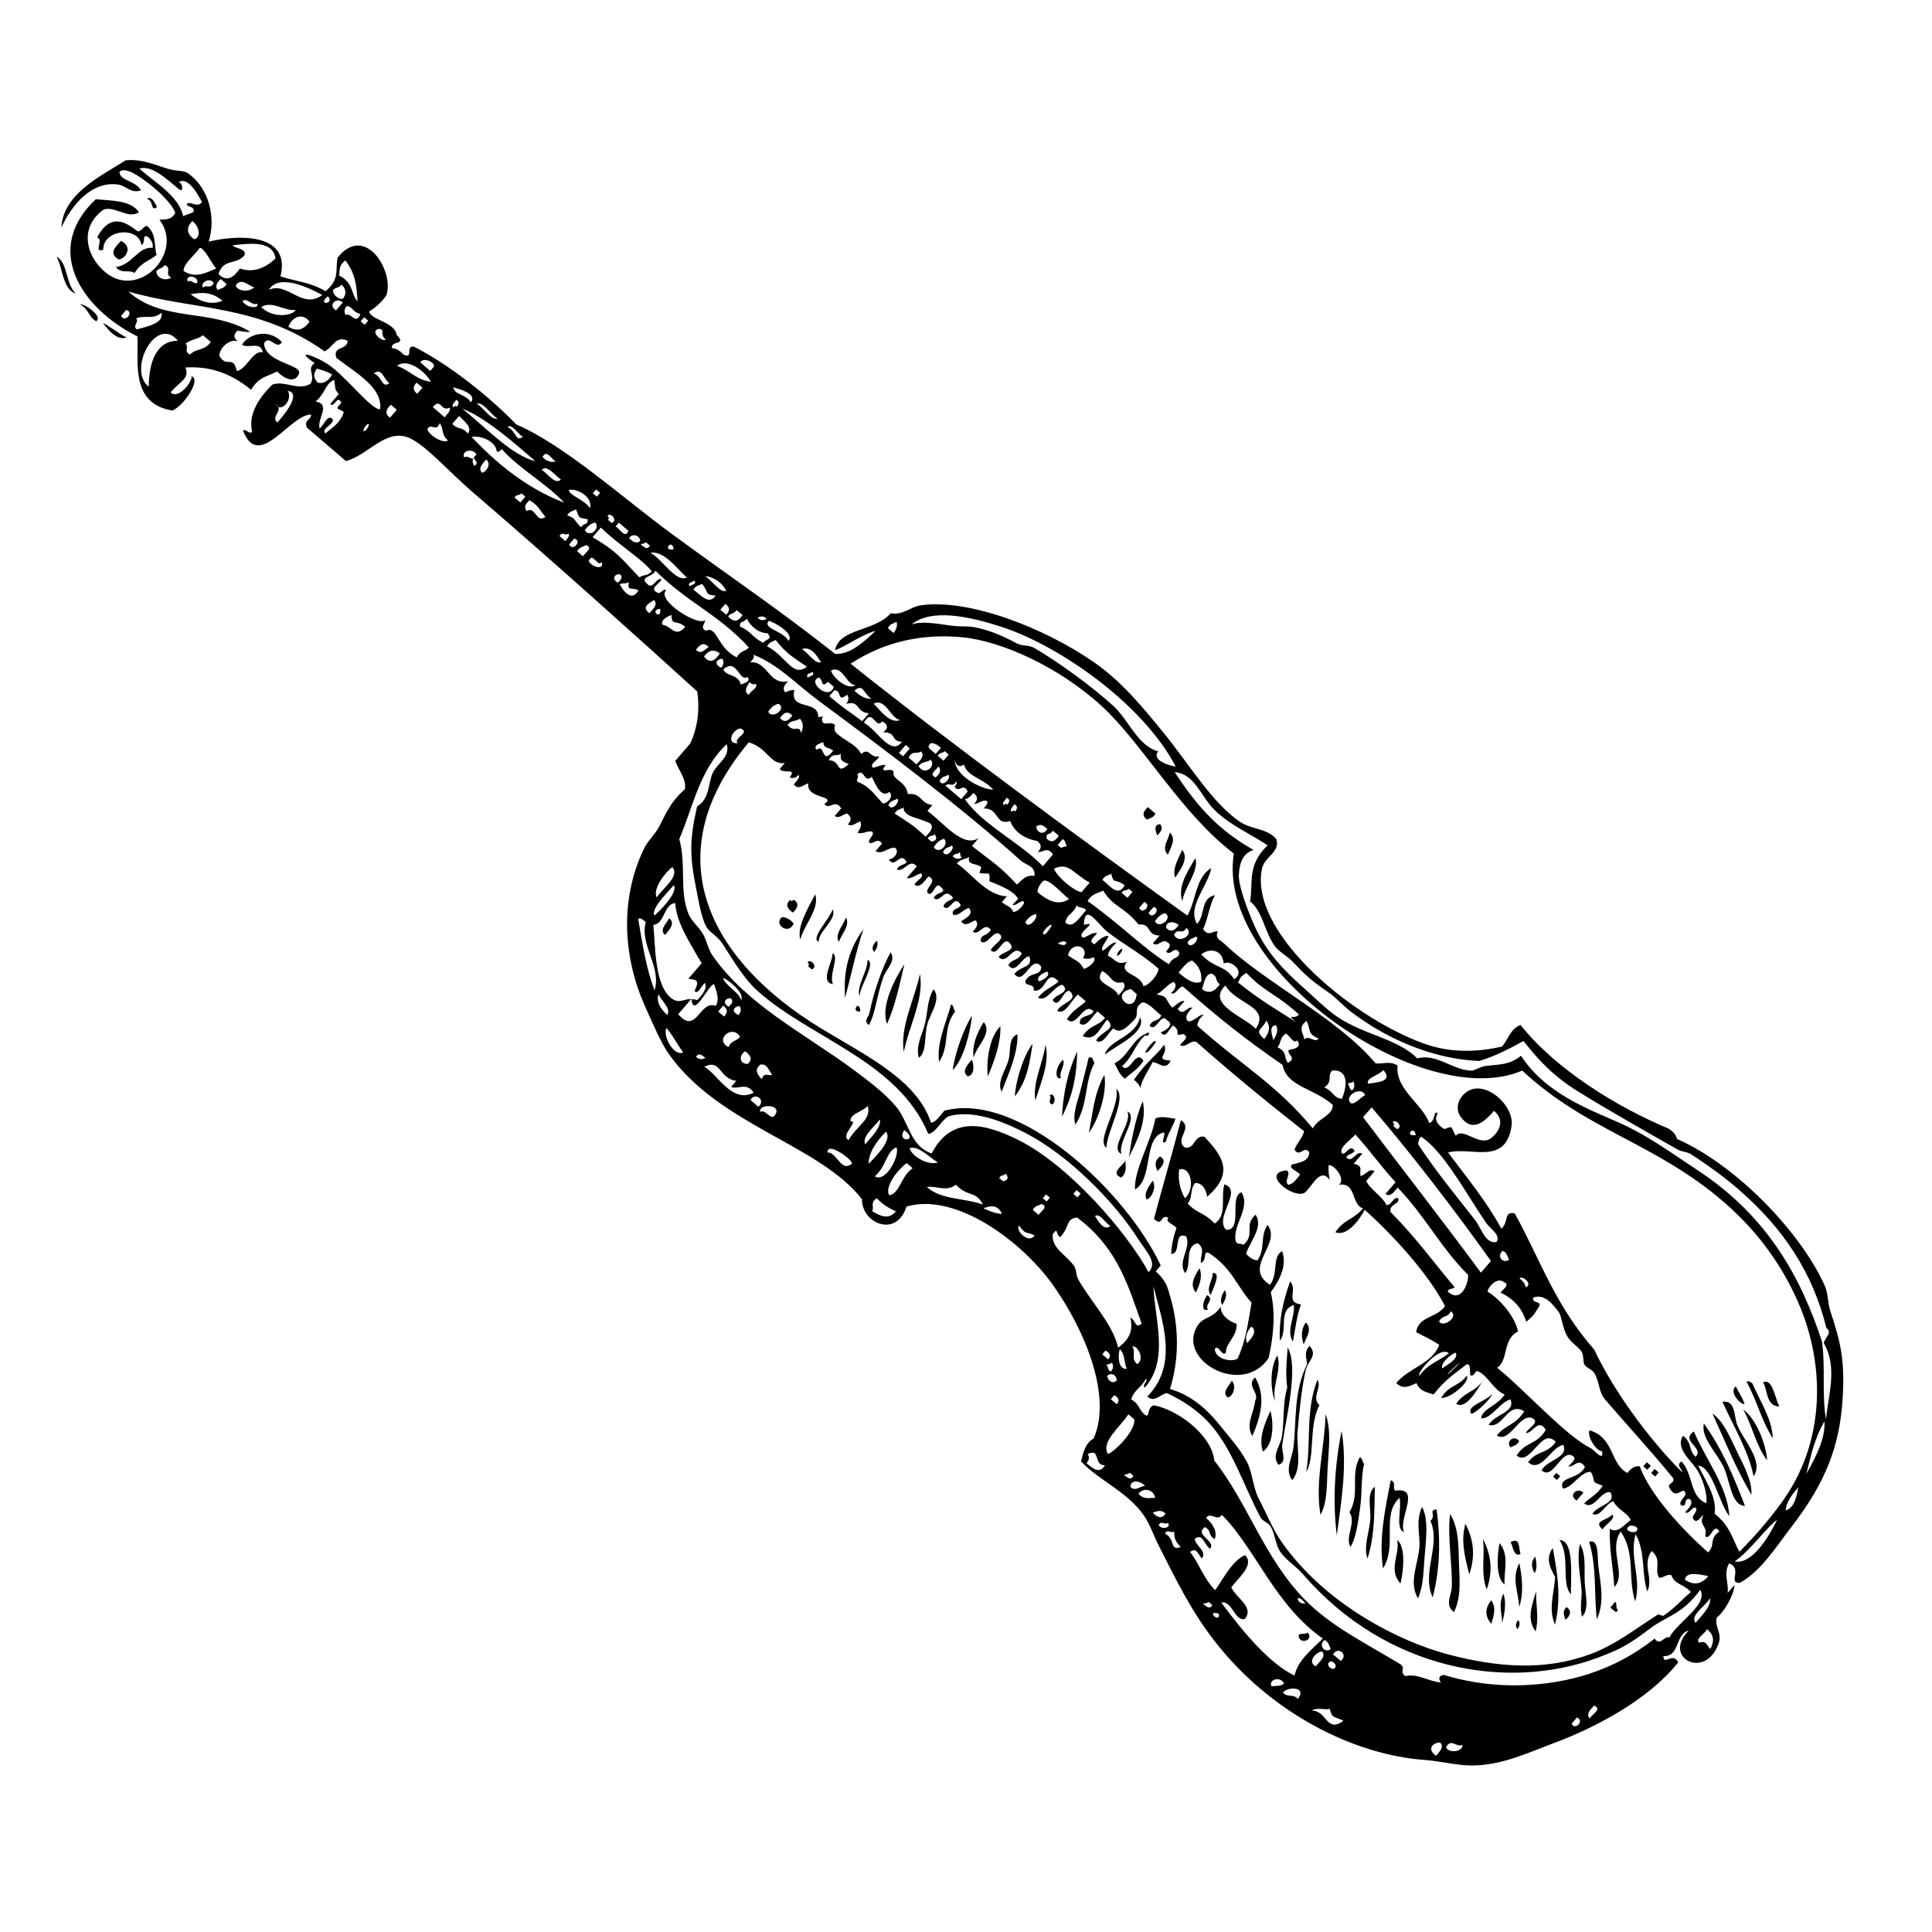 <?xml version="1.0" encoding="UTF-8" standalone="no"?>
<!-- Created with Inkscape (http://www.inkscape.org/) -->
<svg xmlns:dc="http://purl.org/dc/elements/1.1/" xmlns:cc="http://creativecommons.org/ns#" xmlns:rdf="http://www.w3.org/1999/02/22-rdf-syntax-ns#" xmlns:svg="http://www.w3.org/2000/svg" xmlns="http://www.w3.org/2000/svg" version="1.1" width="100%" height="100%" viewBox="0 0 48 48" id="violin_xA0_Image_1_" xml:space="preserve">
<defs id="defs227" />
<path d="m 43.324,29.391 c -0.531,-0.461 -1.102,-0.850 -1.659,-1.095 -0.021,-0.088 -0.082,-0.174 -0.208,-0.255 -1.307,-0.546 -2.819,-1.487 -3.679,-2.576 -0.250,0.095 -0.287,0.325 -0.460,0.536 -0.504,0.116 -1.209,0.194 -1.960,-0.080 -1.859,-0.681 -4.357,-2.814 -3.999,-4.365 0.079,-0.278 0.447,-0.388 0.353,-0.705 -0.223,-0.274 -0.596,-0.232 -0.894,-0.427 -0.690,-0.451 -1.285,-1.460 -1.943,-2.260 -0.486,-0.591 -1.000,-1.231 -1.713,-1.723 -1.226,-0.845 -3.082,-1.570 -4.281,-1.403 -0.255,0.035 -0.459,0.256 -0.752,0.199 -0.399,0.458 -1.287,0.371 -1.382,0.920 0.336,-0.138 0.667,-0.391 1.008,-0.484 -0.324,0.309 -0.657,0.597 -1.007,0.572 C 19.337,15.128 18.070,14.282 16.665,13.246 15.435,12.340 14.019,11.058 12.828,10.546 12.160,9.853 11.165,9.058 10.277,8.609 10.058,8.597 10.292,8.934 10.020,8.806 9.921,8.693 9.828,8.658 9.737,8.650 9.699,8.449 10.125,8.585 9.854,8.322 9.812,7.996 9.210,7.955 9.171,7.737 9.316,7.651 9.459,7.534 9.596,7.344 9.813,6.772 9.084,5.534 8.390,6.397 8.321,6.675 8.460,6.934 8.088,7.235 7.708,7.008 7.340,6.991 6.968,6.866 7.245,5.752 5.845,5.839 5.184,6.004 5.368,5.427 5.206,4.698 4.689,4.318 4.550,4.215 4.387,4.268 4.136,4.183 3.698,4.035 3.447,3.951 3.123,3.983 2.474,4.391 1.570,4.824 1.526,5.651 1.774,5.103 2.278,4.483 2.945,4.587 3.132,4.616 3.261,4.819 3.504,4.727 3.346,4.471 2.973,4.499 2.967,4.266 3.119,4.137 3.458,4.381 3.667,4.538 3.923,4.729 4.282,5.065 4.356,5.294 4.235,5.488 4.096,5.439 3.962,5.460 4.565,6.249 3.523,7.373 2.708,6.831 2.204,6.496 1.886,5.697 2.578,5.205 2.858,5.112 3.178,5.450 3.452,5.274 3.250,4.960 2.710,4.988 2.382,4.949 1.071,6.171 1.983,7.641 3.415,8.359 3.442,9.010 3.239,10.026 4.282,10.200 4.576,10.078 5.005,9.418 4.760,9.349 4.770,9.519 4.409,9.934 4.241,9.748 4.475,9.463 4.713,9.420 4.608,9.130 5.134,9.099 5.674,9.219 6.238,9.685 6.439,9.343 6.665,9.356 6.882,9.228 7.218,9.554 7.388,9.408 7.429,9.281 7.505,9.048 6.596,9.025 6.558,8.533 6.690,8.290 6.869,8.719 7.004,8.499 6.665,8.138 6.155,8.309 6.011,8.568 6.182,8.667 6.482,8.465 6.528,8.759 6.295,8.674 6.109,9.200 5.883,9.216 5.783,8.798 5.646,9.163 5.448,8.842 5.453,8.616 5.747,8.395 5.916,8.487 5.803,8.405 5.796,8.315 5.896,8.217 6.002,8.224 6.113,8.264 6.216,8.240 5.219,7.651 4.048,8.015 3.188,7.243 4.811,7.716 6.389,7.545 8.066,8.730 8.290,8.614 8.335,8.335 8.636,8.463 8.631,8.716 8.260,8.578 8.356,8.891 8.854,9.274 9.506,9.624 9.445,10.166 9.227,10.194 8.603,9.352 8.138,9.044 7.863,8.861 7.267,8.638 7.817,9.021 7.609,9.172 7.837,9.289 7.720,9.530 7.417,9.724 7.074,9.443 6.766,9.556 6.347,9.966 6.178,10.356 6.264,10.728 c -0.069,0.079 -0.155,-0.090 -0.226,-0.029 0.392,1.016 1.165,-0.405 1.693,-0.400 -0.012,0.157 -0.190,0.127 -0.104,0.326 l 0.966,0.829 c 0.544,-0.132 0.998,-0.835 1.586,-0.569 0.413,0.187 0.974,0.836 1.554,1.333 1.924,1.651 4.220,3.716 5.591,4.963 0.058,0.418 0.026,0.850 -0.173,1.288 l -0.374,0.435 c 0.080,0.235 0.291,0.462 0.237,0.708 -0.383,0.321 -0.532,0.741 -0.653,0.953 -0.102,0.180 -0.273,0.333 -0.366,0.529 -0.614,1.285 -0.497,2.725 0.025,3.894 0.177,0.396 0.394,0.909 0.586,1.183 1.252,1.788 3.747,2.259 4.810,3.624 -0.009,0.597 0.856,0.972 1.106,0.181 1.228,-0.358 2.870,0.868 3.637,1.948 0.790,1.112 1.480,2.758 1.011,3.819 -0.198,0.095 -0.263,0.356 -0.311,0.566 0.438,0.470 1.144,0.747 1.554,1.333 0.150,0.214 0.251,0.512 0.369,0.745 0.418,0.821 0.785,1.590 1.359,2.340 1.410,1.843 3.510,2.875 5.258,2.999 0.368,0.026 0.785,0.134 1.144,0.137 0.750,0.005 1.382,-0.301 2.088,-0.566 1.028,-0.386 2.338,-1.077 3.065,-1.999 -0.152,-0.269 -0.353,0.102 -0.371,-0.154 0.411,0.030 0.296,-0.558 0.630,-0.632 -0.677,0.675 0.433,1.251 0.749,0.302 0.083,-0.251 -0.119,-0.405 -0.048,-0.633 0.150,-0.088 0.441,-0.573 0.434,-0.800 l -0.168,0.195 c 0.037,-0.244 -0.113,-0.481 0.038,-0.735 0.343,0.136 -0.041,0.488 0.261,0.487 0.531,-0.287 0.915,-0.912 1.303,-1.415 0.846,-1.098 1.179,-2.003 1.254,-3.136 0.064,-0.977 -0.049,-1.437 -0.303,-2.202 -0.067,-0.204 -0.054,-0.437 -0.135,-0.621 -0.366,-0.828 -1.134,-1.797 -2.020,-2.567 z m -0.097,0.190 c 1.093,0.952 1.817,2.056 2.149,3.413 0.162,0.108 -0.038,0.247 -0.066,0.371 0.348,0.608 0.118,1.262 0.056,1.902 -0.108,-0.641 -0.008,-1.297 -0.100,-1.940 -0.517,-1.562 -1.322,-3.091 -3.093,-4.256 -0.571,-0.376 -1.165,-0.804 -1.753,-1.088 -0.742,-0.358 -1.962,-0.724 -2.631,-1.753 -0.293,0.236 -0.532,0.208 -0.889,0.256 -0.137,0.018 -0.268,0.118 -0.351,0.115 -0.464,-0.018 -0.865,-0.437 -1.339,-0.305 -0.464,-0.481 -1.299,-0.576 -1.979,-1.029 -0.258,-0.172 -0.569,-0.480 -0.827,-0.710 -0.617,-0.549 -0.997,-0.968 -1.305,-1.712 -0.155,-0.375 -0.331,-0.865 -0.320,-1.109 0.011,-0.255 0.079,-0.534 0.366,-0.618 -0.816,-0.469 -1.335,-0.981 -1.960,-1.934 0.492,0.037 0.647,0.595 0.973,0.923 0.380,0.383 0.855,0.580 1.337,0.895 -0.520,0.493 -0.356,0.931 -0.437,1.391 0.324,0.262 0.358,0.779 0.629,1.132 0.094,0.122 0.307,0.238 0.435,0.374 0.313,0.331 0.452,0.460 0.878,0.753 0.209,0.144 0.375,0.343 0.581,0.498 1.047,0.789 2.207,1.175 3.174,1.210 0.369,-0.112 0.733,-0.295 1.095,-0.496 0.367,0.464 0.733,0.868 1.365,1.259 0.756,0.468 1.651,0.974 2.471,1.440 0.095,0.054 0.228,0.051 0.321,0.111 0.444,0.286 0.855,0.587 1.220,0.904 z m -0.397,0.284 c 0.112,0.097 0.224,0.201 0.336,0.310 0.728,0.708 1.215,1.490 1.534,2.238 0.632,1.483 0.676,3.399 -0.444,4.928 -0.339,0.463 -0.681,0.852 -1.041,1.212 -0.176,-0.319 -0.229,-0.641 -0.615,-0.944 0.058,-0.412 -0.216,-0.803 -0.410,-1.196 0.350,0.022 0.512,0.919 0.774,1.257 -0.036,-0.722 -0.581,-1.402 -0.880,-2.105 -0.352,0.238 0.269,0.399 0.042,0.628 -0.182,-0.168 -0.083,-0.355 -0.311,-0.519 -0.215,0.329 0.247,0.632 0.394,0.920 0.126,0.245 0.207,0.540 0.187,0.753 -0.426,-0.159 -0.316,-0.721 -0.622,-1.038 -0.145,0.101 0.019,0.179 0.020,0.270 -0.833,-0.828 -1.717,-2.043 -2.186,-3.050 -0.976,-1.104 -1.349,-2.254 -1.976,-3.385 -0.280,-0.049 -0.137,0.202 -0.330,0.385 -0.340,-0.638 -0.851,-1.265 -1.325,-1.894 0.568,-0.159 1.429,0.341 1.578,-0.663 0.083,-0.561 -0.848,-1.336 -1.273,-0.676 -0.083,0.130 -0.083,0.308 -0.015,0.414 0.313,0.488 0.656,0.109 0.853,-0.112 0.316,0.266 0.070,0.576 -0.083,0.685 -0.295,0.209 -0.689,-0.292 -0.866,-0.063 -0.139,-0.212 -0.041,-0.266 -0.284,-0.167 -0.199,-0.120 -0.258,-0.251 -0.165,-0.394 -0.114,-0.085 -0.045,0.180 -0.211,0.246 -0.169,-0.477 -0.859,-0.852 -0.788,-1.433 -0.190,-0.119 -0.364,-0.034 -0.547,-0.052 -0.937,-1.123 -2.734,-1.997 -3.763,-2.977 -0.077,-0.074 -0.239,-0.128 -0.158,-0.300 -0.123,-0.030 -0.228,0.145 -0.364,-0.060 0.133,-0.282 0.142,-0.559 0.295,-0.843 -0.370,0.075 -0.231,0.498 -0.447,0.713 -0.249,-0.434 0.266,-0.924 0.354,-1.384 -0.393,0.227 -0.374,0.813 -0.594,1.178 -2.758,-1.983 -5.894,-4.286 -8.365,-6.257 0.877,-0.572 1.813,-0.745 2.760,-0.659 0.965,0.088 2.409,0.726 3.490,1.723 1.004,0.926 1.963,2.662 3.271,3.652 -0.468,2.894 4.710,6.453 7.165,5.392 1.603,1.499 3.328,1.804 5.014,3.272 z M 27.577,17.137 c 0.682,0.568 1.279,1.230 1.633,1.906 -0.140,-0.008 -0.616,-0.160 -0.435,-0.374 -0.526,-0.154 -0.720,-0.773 -1.126,-1.142 -0.487,-0.443 -1.351,-1.084 -1.969,-1.437 -0.115,-0.065 -0.284,-0.034 -0.415,-0.104 -0.345,-0.183 -0.688,-0.337 -1.076,-0.407 -0.120,-0.021 -0.268,-0.013 -0.409,-0.021 -0.317,-0.019 -0.819,-0.155 -1.136,-0.043 0.506,-0.406 1.436,-0.199 2.224,0.054 0.816,0.263 1.833,0.839 2.711,1.570 z m 0.942,2.915 c -0.123,0.114 -0.157,0.219 -0.017,0.314 0.071,-0.052 0.140,-0.032 0.206,-0.151 l -0.189,-0.162 z m 0.304,0.425 c -0.162,0.009 -0.120,0.160 -0.073,0.277 0.108,-0.098 0.148,-0.192 0.073,-0.277 z m 0.240,0.206 c -0.027,0.183 -0.221,0.384 -0.046,0.552 0.067,-0.186 0.219,-0.384 0.046,-0.552 z m 0.638,0.636 c -0.218,0.364 -0.449,0.730 -0.325,1.069 0.049,-0.351 0.413,-0.729 0.325,-1.069 z m -0.328,-0.205 c -0.106,0.234 -0.250,0.470 -0.177,0.692 0.155,-0.238 0.337,-0.478 0.177,-0.692 z M 22.270,15.446 c 0.037,0.087 0.003,0.186 -0.067,0.282 l -0.145,-0.124 c 0.066,-0.119 0.140,-0.105 0.212,-0.157 z m 23.058,19.867 c 0.025,0.421 -0.199,0.861 -0.449,1.303 0.110,-0.431 0.192,-0.861 0.449,-1.303 z m -1.377,-0.951 c -0.041,-0.036 -0.087,-0.047 -0.148,-0.018 0.115,0.174 0.066,0.594 0.405,0.600 -0.080,-0.136 -0.132,-0.471 -0.256,-0.582 z m -0.418,0.002 c -0.046,-0.021 -0.096,-0.076 -0.138,-0.030 0.257,0.464 0.358,0.941 0.650,1.402 -0.013,-0.467 -0.312,-0.918 -0.512,-1.372 z m -9.165,-7.779 c 0.277,0.314 -0.234,0.306 -0.381,0.341 -0.052,-0.155 0.281,-0.209 0.381,-0.341 z m 8.758,7.857 c -0.184,0.137 0.124,0.471 0.216,0.438 -0.040,-0.148 -0.153,-0.291 -0.216,-0.438 z M 32.076,25.036 c 0.060,0.050 0.128,0.103 0.195,0.168 -0.107,0.144 -0.333,-0.043 -0.080,0.183 -0.443,-0.284 -0.873,-0.528 -1.432,-0.977 0.094,-0.178 0.043,-0.119 0.206,-0.240 0.420,0.445 0.687,0.509 1.111,0.865 z m 0.385,0.330 c 0.114,0.217 0.010,0.322 0.304,0.437 -0.111,0.120 -0.247,-0.099 -0.358,0.021 -0.022,-0.149 -0.175,-0.289 0.053,-0.458 z m -1.824,-1.401 c 0.128,0.080 0.213,0.246 0.027,0.363 -0.269,-0.383 -0.461,-0.240 -0.820,-0.616 0.183,-0.151 0.520,-0.153 0.560,0.228 0.059,-0.041 0.154,-0.024 0.232,0.023 z M 29.475,23.056 c 0.213,0.157 -0.201,0.422 -0.306,0.165 0.091,-0.180 0.214,0.015 0.306,-0.165 z m 0.246,0.211 c 0.099,0.058 -0.150,0.346 -0.218,0.152 0.066,-0.118 0.146,-0.100 0.218,-0.152 z m -0.776,-0.578 c 0.215,0.122 -0.158,0.405 -0.250,0.202 0.080,-0.126 0.161,-0.180 0.250,-0.202 z m 0.341,0.292 c -0.095,0.138 -0.197,0.195 -0.313,0.071 -0.015,-0.157 0.179,-0.180 0.313,-0.071 z m 14.024,12.037 c 0.233,0.419 0.295,0.850 0.592,1.265 -0.023,-0.406 -0.270,-1.032 -0.592,-1.265 z M 28.716,22.559 c 0.087,0.085 -0.109,0.288 -0.179,0.119 l 0.124,-0.145 c 0.025,0.006 0.042,0.013 0.055,0.025 z m 6.804,5.851 c 0.491,0.460 0.957,1.319 1.401,1.971 0.102,0.150 0.371,0.297 0.260,0.476 -0.278,0.056 -0.365,-0.327 -0.537,-0.549 -0.490,-0.630 -0.965,-1.197 -1.412,-1.881 0.007,-0.061 0.014,-0.123 0.074,-0.188 0.071,0.047 0.143,0.106 0.213,0.172 z m -0.407,-0.317 c 0.025,0.009 0.052,0.035 0.061,0.107 -0.226,0.039 -0.137,-0.135 -0.061,-0.107 z m 7.867,6.774 c -0.043,-0.035 -0.103,-0.054 -0.185,-0.038 0.277,0.613 0.648,1.223 0.772,1.848 0.264,-0.370 -0.250,-0.884 -0.410,-1.285 -0.056,-0.140 -0.045,-0.418 -0.175,-0.523 z M 28.484,22.447 c 0.087,0.086 -0.110,0.276 -0.180,0.108 l 0.124,-0.145 c 0.025,0.006 0.043,0.024 0.055,0.037 z m -0.877,-0.741 c 0.068,0.278 0.083,0.102 0.334,0.287 -0.158,0.303 -0.360,0.020 -0.553,-0.134 0.066,-0.118 0.146,-0.100 0.218,-0.152 z m 0.435,0.374 0.094,0.081 -0.124,0.145 -0.145,-0.124 c 0.053,-0.090 0.119,-0.041 0.175,-0.101 z m 5.578,4.787 c 0.041,0.072 0.044,0.145 -0.029,0.226 -0.090,-0.053 -0.047,-0.113 -0.107,-0.168 0.043,-0.030 0.095,-0.008 0.137,-0.057 z m -0.287,-0.214 c 0.157,0.130 0.101,0.438 0.002,0.649 -0.233,-0.041 -0.197,-0.187 -0.435,-0.285 0.228,-0.153 0.063,-0.276 0.198,-0.422 0.107,-0.005 0.182,0.015 0.234,0.058 z m 0.527,0.485 c 0.022,0.014 0.044,0.041 0.058,0.072 -0.117,0.047 -0.228,0.223 -0.350,0.203 -0.179,-0.137 0.134,-0.380 0.291,-0.276 z m 0.847,0.738 c 0.063,0.045 0.112,0.142 0.001,0.176 l -0.094,-0.081 c 0.043,-0.034 0.015,-0.058 -0.012,-0.087 0.023,-0.041 0.067,-0.035 0.105,-0.008 z m -8.545,-7.235 0.145,0.124 c -0.095,0.138 -0.192,0.189 -0.307,0.064 0.001,-0.165 0.053,-0.053 0.162,-0.189 z m 0.240,0.206 c 0.090,0.053 0.047,0.113 0.107,0.168 -0.042,0.031 -0.095,0.008 -0.137,0.057 l -0.094,-0.081 0.124,-0.145 z m 5.824,4.999 c 0.137,0.184 -0.087,0.215 -0.206,0.240 -0.060,0.110 0.216,0.196 -0.022,0.320 -0.110,-0.127 -0.005,-0.270 -0.259,-0.387 0.099,-0.113 0.042,-0.222 0.204,-0.340 0.093,0.034 0.202,0.279 0.284,0.167 z m -6.279,-5.312 c 0.024,0.017 0.050,0.037 0.075,0.065 -0.107,0.170 -0.269,0.076 -0.276,-0.061 0.064,-0.056 0.128,-0.055 0.200,-0.003 z m 5.755,4.939 c 0.067,0.115 0.014,0.244 -0.066,0.371 -0.029,-0.129 -0.124,-0.358 0.066,-0.371 z m 2.375,2.038 c 0.960,1.116 2.063,2.552 2.965,3.818 l -0.249,0.290 c -0.949,-1.287 -1.957,-2.576 -2.927,-3.862 l 0.211,-0.246 z m -3.014,-2.521 c 0.202,0.142 0.320,0.295 0.137,0.568 -0.294,-0.302 -1.241,-0.607 -0.755,-1.075 0.133,0.233 0.414,0.365 0.617,0.507 z m -0.908,-0.769 c 0.096,0.072 0.036,0.159 0.153,0.230 -0.136,0.197 -0.284,0.249 -0.445,0.122 0.060,-0.136 0.062,-0.371 0.242,-0.384 0.021,0.009 0.035,0.021 0.049,0.031 z m -5.141,-4.401 c 0.097,0.053 0.058,0.112 0.013,0.176 -0.033,-0.044 -0.065,-0.020 -0.093,0.007 -0.049,-0.056 0.039,-0.119 0.080,-0.183 z m 0.189,0.162 c 0.097,0.053 0.065,0.117 0.019,0.181 -0.033,-0.044 -0.065,-0.019 -0.093,0.007 -0.049,-0.056 0.033,-0.124 0.074,-0.188 z m 6.260,5.373 c 0.106,0.142 0.077,0.297 -0.053,0.458 -0.264,-0.231 -0.054,-0.218 0.053,-0.458 z m -6.892,-5.838 c 0.037,0.029 0.072,0.066 0.108,0.103 -0.344,-0.014 -0.969,-0.376 -0.960,-0.747 0.010,0.118 0.116,0.218 0.227,0.118 0.084,0.276 0.365,0.320 0.624,0.525 z m 5.054,4.349 c 0.195,0.166 0.242,0.343 0.217,0.526 -0.175,0.077 -0.366,-0.059 -0.560,-0.228 0.110,-0.128 0.223,-0.292 0.343,-0.297 z m -6.248,-5.285 -0.130,0.151 c -0.076,-0.084 -0.283,-0.165 -0.109,-0.269 0.074,-0.001 0.157,0.041 0.239,0.117 z m 0.094,0.081 0.101,0.086 -0.130,0.151 -0.145,-0.124 c 0.053,-0.090 0.119,-0.053 0.174,-0.113 z M 28.810,23.243 28.642,23.438 c 0.128,0.102 0.235,-0.129 0.363,-0.027 0.122,0.066 0.025,0.152 -0.035,0.232 0.115,0.123 0.206,-0.159 0.325,0.016 0.016,0.164 -0.150,0.095 -0.254,0.296 -0.597,-0.363 -1.200,-0.983 -2.020,-1.569 0.120,-0.198 0.256,-0.189 0.387,-0.259 0.259,0.418 0.525,0.399 0.878,0.842 0.337,-0.032 0.184,0.270 0.522,0.273 z m 13.735,11.876 c 0.308,0.671 0.574,1.350 0.968,2.016 0.026,-0.324 -0.189,-0.723 -0.352,-1.059 -0.166,-0.343 -0.342,-0.775 -0.616,-0.956 z m 2.135,1.832 c -0.035,0.177 -0.091,0.523 -0.316,0.573 0.011,-0.181 0.137,-0.377 0.316,-0.573 z M 21.981,17.535 c 0.132,0.121 0.240,0.339 0.387,0.354 -0.272,0.113 -0.536,-0.294 -0.662,-0.404 0.108,-0.060 0.195,-0.022 0.275,0.049 z m 5.093,4.393 -0.206,0.240 c -0.203,-0.040 -0.611,-0.390 -0.682,-0.585 0.368,-0.179 0.489,0.135 0.888,0.345 z m -5.675,-4.827 c 0.070,0.037 0.120,0.170 0.249,0.258 -0.135,0.014 -0.276,-0.064 -0.422,-0.198 0.083,-0.070 0.130,-0.082 0.172,-0.060 z m 4.708,4.062 c 0.016,0.015 0.035,0.041 0.052,0.066 L 25.910,21.521 c -0.626,-0.639 -1.461,-0.997 -1.939,-1.664 0.074,-0.010 0.143,-0.070 0.212,-0.157 0.113,0.082 0.120,0.171 0.020,0.270 0.106,0.008 0.204,-0.111 0.313,-0.071 0.050,0.056 -0.032,0.125 -0.074,0.188 0.383,-0.017 0.280,0.438 0.655,0.310 0.102,0.268 0.347,0.439 0.669,0.497 0.113,0.082 0.120,0.171 0.020,0.270 0.107,0.026 0.204,-0.106 0.318,-7e-4 z m -5.204,-4.456 c 0.119,0.113 0.209,0.315 0.354,0.315 -0.176,0.137 -0.552,-0.165 -0.612,-0.360 0.105,-0.057 0.185,-0.022 0.257,0.045 z m -0.700,-0.513 c 0.077,0.070 0.139,0.176 0.196,0.256 -0.146,0.065 -0.321,-0.240 -0.479,-0.323 0.111,-0.037 0.205,-0.003 0.282,0.067 z M 19.449,15.614 c 0.128,0.100 0.222,0.214 0.141,0.308 -0.136,-0.255 -0.652,-0.299 -0.492,-0.499 0.059,0.012 0.222,0.091 0.351,0.191 z m 4.554,3.986 c 0.014,0.014 0.025,0.039 0.040,0.067 l -0.162,0.189 -0.391,-0.336 c 0.082,-0.096 0.186,0.060 0.263,-0.102 0.046,0.041 -0.015,0.085 -0.037,0.132 0.103,0.144 0.186,-0.052 0.287,0.048 z M 37.405,31.124 c 0.047,0.053 0.049,0.110 0.089,0.164 -0.128,0.133 -0.336,-0.078 -0.157,-0.212 0.029,0.016 0.052,0.030 0.068,0.047 z M 18.990,15.330 c 0.019,0.009 0.036,0.030 0.056,0.048 -0.072,0.041 -0.145,0.044 -0.226,-0.029 0.054,-0.031 0.110,-0.046 0.169,-0.018 z m 3.891,3.340 c 0.099,0.097 -9.64e-4,0.207 -0.111,0.321 l -0.195,-0.168 c 0.091,-0.190 0.207,-0.078 0.307,-0.153 z m 0.240,0.206 c 0.146,0.162 -0.154,0.413 -0.300,0.158 0.095,-0.127 0.201,-0.083 0.300,-0.158 z m 0.195,0.168 c 0.075,0.084 0.040,0.171 -0.067,0.270 -0.187,-0.076 0.006,-0.174 0.067,-0.270 z m 0.240,0.206 c 0.099,0.058 -0.144,0.339 -0.213,0.146 0.066,-0.118 0.140,-0.094 0.213,-0.146 z m 9.558,8.203 c -0.011,0.281 -0.344,0.304 -0.498,0.581 -0.924,-1.112 -1.741,-1.541 -2.869,-2.550 0.007,-0.091 0.049,-0.178 0.161,-0.278 -0.135,9.41e-4 -0.256,0.195 -0.394,0.165 -0.099,-0.097 -3.08e-4,-0.218 0.110,-0.333 -0.125,-0.054 -0.227,0.233 -0.363,0.027 l 0.168,-0.195 c -0.107,-0.020 -0.205,0.101 -0.306,0.165 -0.206,-0.241 -0.084,-0.269 -0.385,-0.330 0.145,-0.067 0.282,-0.271 0.430,-0.310 0.075,0.084 0.035,0.178 -0.073,0.277 0.111,0.074 0.197,-0.195 0.307,-0.153 0.830,0.741 1.577,1.330 2.462,1.937 0.110,0.550 0.768,0.569 1.250,0.996 z m 9.217,7.910 c -0.075,0.374 0.316,0.708 0.496,1.095 0.160,0.342 0.176,0.936 0.527,0.957 -0.266,-0.690 -0.544,-1.379 -1.024,-2.053 z M 22.003,17.982 c 0.059,0.063 0.042,0.135 -0.060,0.211 0.349,5.08e-4 0.180,0.230 0.466,0.235 -0.272,0.386 -0.630,-0.312 -0.945,-0.471 0.218,-0.395 0.281,0.183 0.457,-0.034 0.037,0.019 0.061,0.037 0.081,0.058 z M 8.579,6.471 C 8.842,6.799 8.861,7.141 8.881,7.487 8.703,7.274 8.797,7.042 8.424,6.843 8.455,6.720 8.397,6.606 8.579,6.471 z m 9.244,7.956 c 0.095,0.065 0.174,0.153 0.220,0.254 -0.162,0.053 -0.356,-0.270 -0.529,-0.366 0.099,0.004 0.214,0.046 0.309,0.112 z m 3.227,2.835 c 0.041,0.072 0.044,0.145 -0.029,0.226 0.358,-0.099 0.226,0.205 0.566,0.234 l -0.168,0.195 c -0.371,-0.281 -0.440,-0.298 -0.815,-0.622 l 0.124,-0.145 c 0.204,0.004 0.053,0.316 0.321,0.111 z m 1.453,1.247 0.101,0.086 -0.168,0.195 -0.101,-0.086 0.168,-0.195 z m -5.822,-4.975 c 0.025,0.009 0.046,0.041 0.055,0.113 -0.225,0.039 -0.131,-0.141 -0.055,-0.113 z m 21.198,18.238 c 0.081,0.053 0.148,0.167 0.027,0.210 -0.010,-0.074 -0.064,-0.149 -0.152,-0.218 0.021,-0.037 0.075,-0.024 0.124,0.008 z M 20.571,16.940 20.717,17.064 c -0.100,0.299 -0.478,0.023 -0.465,-0.147 0.105,-0.189 0.168,0.005 0.188,0.074 0.048,0.039 0.088,-0.023 0.131,-0.051 z m 13.102,11.245 c 0.436,0.486 0.564,0.708 0.999,1.187 l -0.249,0.290 c 0.112,0.083 0.204,-0.032 0.300,-0.158 0.693,0.717 1.044,1.458 1.754,2.174 7.7e-4,0.242 -0.191,0.710 -0.512,0.405 0.053,-0.090 0.119,-0.042 0.175,-0.101 -0.524,-0.624 -0.979,-1.255 -1.595,-1.873 -0.030,-0.203 0.225,-0.179 0.198,-0.333 -0.111,-0.073 -0.191,0.201 -0.300,0.158 -0.091,-0.204 -0.408,-0.388 -0.499,-0.593 l 0.206,-0.240 c -0.128,-0.102 -0.230,0.111 -0.351,0.115 -0.018,-0.174 0.068,-0.243 -0.165,-0.306 l 0.211,-0.246 c -0.144,-0.103 -0.251,0.266 -0.400,0.083 0.068,-0.092 0.144,-0.056 0.212,-0.157 -0.119,-0.177 -0.205,0.101 -0.313,0.071 -0.111,-0.143 0.264,-0.381 0.329,-0.473 z m 4.802,4.132 c 0.102,0.082 0.189,0.200 0.251,0.281 0.075,0.098 0.093,0.412 0.224,0.620 0.094,0.150 0.280,0.250 0.353,0.380 0.045,0.081 0.021,0.237 0.064,0.307 0.051,0.085 0.198,0.123 0.246,0.211 0.142,0.260 0.099,0.461 0.268,0.658 0.526,0.613 1.107,1.238 1.696,1.960 0.017,0.163 -0.199,0.092 -0.073,0.277 0.119,0.175 0.217,0.057 0.320,0.022 0.172,0.107 -0.152,0.250 -0.060,0.364 0.176,0.069 0.044,-0.189 0.218,-0.152 0.099,0.098 -0.006,0.213 -0.116,0.327 0.096,0.069 0.170,-0.142 0.262,-0.114 0.088,0.098 -0.174,0.226 -0.022,0.320 0.078,0.041 0.148,-0.087 0.218,-0.152 -0.139,0.291 0.116,0.269 0.041,0.540 0.130,0.126 0.211,-0.365 0.351,-0.115 -0.269,0.186 -0.088,0.336 -0.279,0.517 -0.607,-0.530 -1.445,-1.429 -1.698,-2.137 -0.107,-0.020 -0.210,0.038 -0.306,0.165 -0.440,-0.228 -0.314,-0.873 -0.942,-1.061 -0.066,0.158 0.170,0.527 0.311,0.519 0.056,0.286 -0.209,-0.041 -0.277,-0.073 -0.616,-0.294 -1.680,-1.484 -2.331,-2.000 0.288,-0.175 0.128,-0.709 0.521,-0.901 -0.068,-0.350 -0.429,-0.791 -0.754,-0.987 -0.003,-0.114 0.237,-0.367 0.388,-0.248 0.187,0.076 -0.005,0.175 -0.067,0.270 0.405,0.197 0.547,0.456 0.639,0.724 0.192,-0.170 0.153,-0.124 0.292,-0.341 0.149,-0.204 -0.184,-0.092 -0.114,-0.262 0.142,-0.050 0.268,-0.004 0.371,0.077 z M 19.080,15.737 c 0.104,0.163 -0.013,0.117 -0.123,0.233 -0.293,-0.160 -0.300,-0.290 -0.574,-0.404 0.001,-0.165 0.058,-0.059 0.168,-0.195 0.132,0.227 0.295,0.352 0.529,0.366 z m 0.189,0.162 c 0.294,0.363 0.383,0.389 0.777,0.666 -0.356,0.278 -0.510,-0.263 -0.989,-0.509 0.066,-0.118 0.140,-0.105 0.212,-0.157 z m 0.922,0.791 c 0.055,0.109 -0.068,0.094 -0.124,0.145 -0.055,-0.109 0.068,-0.093 0.124,-0.145 z m 8.591,7.374 c 0.005,0.141 -0.233,0.419 -0.374,0.435 -0.077,-0.317 -0.642,-0.287 -0.412,-0.606 -0.241,0.093 -0.265,-0.043 -0.465,-0.147 -0.006,-0.105 0.096,-0.214 0.205,-0.328 -0.122,-0.019 -0.232,0.156 -0.350,0.203 -0.038,-0.117 0.126,-0.248 0.154,-0.371 -0.120,1.43e-4 -0.232,0.089 -0.344,0.209 -0.187,-0.076 -0.001,-0.180 0.061,-0.276 -0.123,-0.028 -0.232,0.091 -0.351,0.115 -0.195,-0.118 0.439,-0.423 0.022,-0.320 0.024,-0.579 0.349,-0.006 0.598,0.184 0.389,0.298 0.854,0.550 1.255,0.902 z m -13.973,-11.905 0.101,0.086 -0.081,0.094 -0.101,-0.086 0.081,-0.094 z m 3.493,2.998 0.145,0.124 c -0.107,0.171 -0.225,0.185 -0.357,0.033 0.068,-0.092 0.144,-0.056 0.212,-0.157 z m 8.686,7.455 c -0.168,0.174 -0.325,0.479 -0.519,0.311 0.041,-0.232 0.182,-0.191 0.280,-0.428 0.081,0.080 0.157,0.028 0.239,0.117 z M 26.245,22.051 c 0.105,0.093 0.213,0.209 0.316,0.282 -0.243,0.174 -0.511,0.066 -0.786,-0.170 0.007,-0.091 0.048,-0.190 0.160,-0.289 0.098,0.003 0.203,0.083 0.308,0.177 z m -8.805,-7.546 c 0.187,0.223 0.048,0.268 0.341,0.292 -0.162,0.245 -0.362,-0.006 -0.554,-0.146 0.066,-0.118 0.141,-0.093 0.213,-0.146 z m 0.581,0.498 c 0.113,0.082 0.120,0.171 0.020,0.270 l -0.145,-0.124 0.124,-0.145 z m 7.563,6.513 c 0.073,0.048 0.131,0.116 0.119,0.244 -0.228,-0.032 -0.309,0.111 -0.438,0.216 -0.451,-0.490 -0.638,-0.572 -1.118,-0.959 L 24.315,20.822 c -0.389,0.248 -0.840,-0.346 -1.273,-0.676 l 0.124,-0.145 c -0.308,-0.032 -0.261,-0.311 -0.611,-0.272 -0.048,-0.338 -0.398,-0.340 -0.355,-0.557 -0.075,-0.130 -0.382,0.092 -0.195,-0.168 -0.106,-0.008 -0.209,0.048 -0.313,0.071 -0.112,-0.082 0.121,-0.190 0.155,-0.283 -0.247,0.054 -0.234,-0.240 -0.453,-0.059 -0.116,-0.250 -0.466,-0.351 -0.631,-0.542 -0.055,-0.063 -0.019,-0.181 -0.013,-0.176 -0.132,-0.123 -0.286,0.049 -0.327,-0.116 -0.029,-0.118 0.147,-0.103 -0.094,-0.081 0.005,-0.452 -0.717,-0.140 -0.594,-0.674 -0.075,-0.003 -0.152,0.021 -0.225,0.058 -0.075,-0.084 -0.035,-0.178 0.073,-0.277 -0.496,0.104 -0.494,-0.500 -0.945,-0.471 0.063,-0.065 0.123,-0.131 0.074,-0.188 0.604,0.226 1.073,0.734 1.628,1.145 1.686,1.247 3.528,2.633 5.019,3.968 0.065,0.058 0.155,0.093 0.229,0.141 z M 13.598,11.284 c 0.068,0.030 0.139,0.143 0.208,0.178 -0.103,0.036 -0.212,0.005 -0.326,-0.104 0.033,-0.077 0.077,-0.092 0.118,-0.073 z m 3.657,3.139 c 0.055,0.109 -0.068,0.093 -0.124,0.145 -0.055,-0.109 0.068,-0.094 0.124,-0.145 z m 10.622,9.149 c -0.006,-0.005 -0.015,0.001 -0.039,0.020 -0.070,0.053 -0.134,0.209 -0.037,0.132 0.052,-0.040 0.097,-0.138 0.076,-0.153 z M 16.540,13.852 c 0.203,0.144 0.388,0.382 0.527,0.496 -0.276,0.136 -0.609,-0.456 -0.908,-0.615 0.128,-0.022 0.258,0.032 0.380,0.118 z M 12.796,10.672 c 0.065,0.064 0.134,0.151 0.196,0.179 -0.188,0.145 -0.154,-0.136 -0.384,-0.242 0.057,-0.045 0.122,-0.002 0.187,0.062 z m 3.248,2.798 0.101,0.086 c -0.066,0.122 -0.146,0.030 -0.226,-0.029 0.042,-0.031 0.083,-0.007 0.125,-0.056 z m -0.167,-0.111 c 0.017,0.022 0.028,0.052 0.029,0.080 -0.084,0.075 -0.178,0.035 -0.277,-0.073 0.081,-0.106 0.194,-0.075 0.247,-0.007 z m -0.679,-0.550 c 0.063,0.045 0.107,0.149 -0.003,0.183 l -0.094,-0.081 c 0.044,-0.033 0.020,-0.065 -0.007,-0.093 0.023,-0.041 0.067,-0.035 0.105,-0.008 z M 11.666,9.790 c 0.068,0.054 0.096,0.123 0.033,0.204 -0.158,-0.225 -0.415,-0.179 -0.435,-0.374 0.067,0.027 0.288,0.079 0.402,0.170 z m 0.303,0.260 c 0.130,0.073 0.262,0.275 0.392,0.347 -0.162,0.052 -0.344,-0.271 -0.518,-0.367 0.040,-0.013 0.082,-0.004 0.125,0.019 z M 8.483,7.069 C 8.601,7.181 8.616,7.298 8.516,7.427 8.399,7.434 8.280,7.332 8.270,7.215 8.338,7.123 8.415,7.170 8.483,7.069 z m 6.892,5.915 0.240,0.206 c -0.089,0.205 -0.211,-0.053 -0.321,-0.111 l 0.081,-0.094 z M 10.714,8.995 c 0.050,0.034 0.085,0.083 0.062,0.119 L 10.689,9.215 10.443,9.004 c 0.043,-0.090 0.186,-0.066 0.270,-0.008 z m 3.780,3.277 c 0.116,0.081 0.198,0.202 0.168,0.353 -0.155,-0.220 -0.531,-0.320 -0.530,-0.455 0.095,-0.018 0.245,0.020 0.362,0.102 z m 29.657,25.486 c -0.178,0.376 -0.613,1.126 -1.054,1.036 0.377,-0.259 0.800,-0.855 1.054,-1.036 z M 13.689,11.702 c 0.080,0.062 0.166,0.155 0.246,0.211 -0.140,0.141 -0.313,-0.130 -0.473,-0.241 0.070,-0.070 0.146,-0.032 0.226,0.029 z M 12.850,11.070 c 0.154,0.130 0.303,0.261 0.454,0.390 -0.585,-0.145 -1.205,-0.809 -1.817,-1.307 0.424,0.164 0.898,0.527 1.362,0.917 z M 9.484,8.191 c 0.046,0.044 -0.028,0.160 0.100,0.240 -0.059,0.086 -0.397,-0.174 -0.196,-0.256 0.054,-0.005 0.080,0.001 0.095,0.016 z m 8.543,7.354 c 0.187,0.153 0.380,0.323 0.578,0.540 -0.096,0.115 -0.207,0.069 -0.299,0.247 -0.492,-0.231 -0.486,-0.800 -0.770,-0.661 -0.159,-0.078 -0.007,-0.180 -0.020,-0.270 -0.135,0.186 -1.228,-0.485 -0.965,-0.741 -0.079,-0.048 -0.145,0.126 -0.225,0.058 -0.205,-0.090 0.053,-0.211 0.111,-0.321 -0.126,-0.073 -0.218,0.269 -0.351,0.115 -0.223,-0.188 0.141,-0.173 0.198,-0.333 0.649,0.638 1.183,0.907 1.745,1.366 z M 8.952,7.801 C 8.854,8.098 8.702,7.736 8.588,7.829 8.547,7.756 8.544,7.683 8.618,7.602 8.776,7.625 8.742,7.747 8.952,7.801 z m 0.094,0.081 0.101,0.086 -0.086,0.101 -0.101,-0.086 0.086,-0.101 z M 8.517,7.515 8.349,7.711 C 8.129,7.580 8.367,7.369 8.517,7.515 z m 2.817,2.418 c 0.097,0.053 0.058,0.112 0.013,0.176 -0.033,-0.044 -0.059,-0.014 -0.087,0.012 -0.050,-0.056 0.032,-0.125 0.074,-0.188 z M 10.439,9.187 c 0.112,0.085 0.212,0.197 0.270,0.298 -0.376,-0.048 -0.495,-0.266 -0.844,-0.396 0.160,-0.128 0.386,-0.045 0.574,0.097 z m 5.511,4.763 c 0.098,0.084 0.182,0.169 0.242,0.241 -0.096,0.127 -0.207,0.078 -0.307,0.153 -0.492,-0.512 -0.539,-0.629 -1.162,-0.997 l 0.206,-0.240 c 0.299,0.297 0.725,0.591 1.020,0.843 z M 14.785,12.982 c 0.140,0.128 -0.118,0.396 -0.256,0.196 0.081,-0.125 0.167,-0.175 0.256,-0.196 z m 17.613,15.116 c -0.015,0.152 -0.191,0.312 -0.235,0.466 0.136,0.206 0.230,-0.117 0.364,0.060 0.005,0.247 -0.282,0.260 -0.430,0.310 -0.098,0.098 0.154,0.163 0.202,0.250 -0.096,0.125 -0.188,0.243 -0.293,0.252 -0.120,-0.111 0.087,-0.245 -0.033,-0.357 -0.677,0.053 0.158,0.731 0.449,0.550 0.197,-0.180 0.377,-0.630 0.613,-0.318 -0.023,-0.119 -0.032,-0.242 -0.027,-0.363 0.132,-0.021 0.435,0.335 0.261,0.487 0.435,-0.065 0.297,0.494 0.593,0.586 -0.220,0.276 -0.469,0.268 -0.686,0.595 0.293,0.109 0.590,-0.297 0.730,-0.557 0.693,0.614 1.595,1.604 1.995,2.392 -0.217,0.308 -0.654,0.240 -0.718,0.645 0.189,0.103 0.381,0.185 0.573,0.316 -0.169,0.471 -0.741,0.561 -1.067,0.949 0.179,0.180 0.340,0.069 0.502,0.003 0.087,0.198 0.240,0.225 0.428,0.280 0.260,-0.343 0.534,-0.527 0.805,-0.734 0.131,-0.088 0.087,0.244 0.108,0.257 0.085,0.050 0.122,-0.120 0.175,-0.101 0.247,0.085 0.395,0.468 0.675,0.580 -0.177,0.287 -0.549,0.341 -0.586,0.593 0.258,0.019 0.478,-0.416 0.731,-0.469 0.130,0.324 -0.384,0.357 -0.542,0.631 0.379,0.095 0.460,-0.592 0.883,-0.338 -0.214,0.352 -0.459,0.326 -0.680,0.600 0.318,0.210 0.564,-0.553 0.876,-0.432 0.214,0.104 -0.098,0.246 -0.154,0.371 0.167,0.020 0.306,-0.386 0.495,-0.079 -0.227,0.386 -0.495,0.279 -0.724,0.639 0.354,0.289 0.609,-0.725 0.971,-0.339 -0.218,0.314 -0.468,0.206 -0.687,0.507 0.324,0.283 0.577,-0.389 0.876,-0.432 0.130,0.324 -0.384,0.357 -0.542,0.631 0.276,0.255 0.474,-0.467 0.738,-0.375 0.187,0.076 -0.004,0.187 -0.067,0.282 0.137,0.020 0.253,-0.232 0.408,0.010 -0.153,0.324 -0.678,0.230 -0.549,0.537 0.240,-0.014 0.451,-0.437 0.694,-0.413 0.156,0.280 -0.039,0.220 0.297,0.343 -0.148,0.231 -0.308,0.284 -0.462,0.436 0.242,0.203 0.425,-0.346 0.658,-0.268 0.142,0.277 -0.314,0.311 -0.455,0.530 0.190,0.111 0.341,-0.273 0.519,-0.311 0.155,0.255 0.308,0.239 0.436,0.462 -0.171,0.129 -0.329,0.346 -0.520,0.222 -0.019,0.485 0.083,0.962 0.110,1.443 0.317,-0.297 -0.153,-0.928 0.160,-1.376 0.381,0.560 0.163,1.163 0.362,1.737 0.158,-0.571 -0.153,-1.099 0.008,-1.671 0.256,0.464 0.137,0.952 0.291,1.424 0.162,-0.345 -0.140,-0.654 0.106,-1.005 0.268,0.206 0.059,0.447 0.186,0.664 0.106,0.008 0.199,-0.105 0.307,-0.064 0.091,0.244 0.279,0.200 0.486,0.417 -0.235,0.195 -0.392,0.391 -0.681,0.589 -0.021,0.015 -0.122,-0.040 -0.138,-0.030 -0.583,0.370 -1.065,0.760 -1.695,0.991 -1.125,0.411 -2.285,0.327 -3.530,-0.002 -1.191,-0.316 -3.018,-1.224 -4.114,-2.773 -0.227,-0.322 -0.365,-0.679 -0.579,-1.089 -0.147,-0.284 -0.156,-0.662 -0.301,-0.927 -0.191,-0.350 -0.409,-0.577 -0.703,-0.944 -0.242,-0.301 -0.645,-0.701 -1.204,-0.858 0.219,-0.689 0.237,-1.499 0.015,-2.268 -0.077,-0.268 -0.104,-0.415 -0.368,-0.656 l 0.124,-0.145 c -0.843,-1.810 -3.502,-4.340 -5.376,-3.846 -0.111,0.128 -0.211,0.291 -0.331,0.296 -0.353,-1.059 -1.594,-1.651 -2.716,-2.331 -2.841,-1.721 -4.144,-4.337 -1.812,-7.117 0.494,0.151 0.512,0.558 0.895,0.516 l -0.124,0.145 c 0.080,0.139 0.435,-0.043 0.246,0.211 0.077,0.029 0.150,0.021 0.219,-0.063 0.052,0.071 -0.063,0.159 -0.117,0.239 0.132,0.153 0.244,-0.005 0.363,-0.027 -0.075,0.392 0.730,0.292 0.393,0.513 0.148,0.159 0.266,-0.143 0.421,0.109 l -0.162,0.189 c 0.111,0.072 0.203,-0.042 0.307,-0.064 0.113,0.082 0.120,0.171 0.020,0.270 0.111,0.071 0.209,-0.048 0.313,-0.071 0.037,0.087 -0.002,0.181 -0.073,0.277 0.124,0.049 0.241,-0.052 0.363,-0.027 0.083,0.084 -0.115,0.189 -0.073,0.277 0.110,0.060 0.201,-0.153 0.320,0.022 l -0.162,0.189 c 0.173,0.095 0.321,-0.109 0.489,-0.084 0.119,0.110 -0.041,0.284 -0.160,0.289 0.136,0.205 0.239,-0.082 0.363,-0.027 0.220,0.176 -0.108,0.108 -0.161,0.278 0.172,0.080 0.313,-0.295 0.495,-0.079 l -0.249,0.290 c 0.123,0.028 0.232,-0.091 0.351,-0.115 0.112,0.082 -0.127,0.184 -0.161,0.278 0.128,0.100 0.239,-0.075 0.350,-0.203 0.252,0.116 -0.096,0.278 -0.021,0.409 0.116,0.137 0.196,-0.297 0.312,-0.159 0.220,0.176 -0.107,0.120 -0.160,0.289 0.145,0.127 0.255,-0.211 0.400,-0.083 0.218,0.148 -0.109,0.092 -0.160,0.289 0.132,0.154 0.230,-0.195 0.356,-0.121 0.233,0.182 -0.201,0.133 -0.116,0.327 0.139,0.048 0.260,-0.145 0.394,-0.165 0.136,0.165 -0.085,0.244 -0.198,0.333 0.132,0.153 0.244,-0.004 0.363,-0.027 0.075,0.084 0.034,0.178 -0.073,0.277 0.160,0.130 0.283,-0.265 0.451,-0.040 -0.106,0.173 -0.268,0.098 -0.249,0.290 0.158,0.102 0.285,-0.241 0.438,-0.204 0.217,0.119 -0.133,0.275 -0.192,0.416 0.164,0.174 0.276,-0.280 0.432,-0.210 0.255,0.221 -0.109,0.225 -0.236,0.378 0.214,0.231 0.361,-0.346 0.577,-0.085 -0.105,0.201 -0.230,0.118 -0.337,0.291 0.200,0.252 0.344,-0.232 0.526,-0.217 0.095,0.288 -0.215,0.225 -0.374,0.435 0.250,0.312 0.414,-0.498 0.664,-0.186 0.013,0.249 -0.256,0.120 -0.381,0.341 -0.069,0.170 0.239,0.059 0.196,0.256 0.315,0.071 0.297,-0.570 0.620,-0.224 -0.169,0.152 -0.347,0.190 -0.512,0.405 0.220,0.116 0.397,-0.298 0.607,-0.323 0.221,0.196 -0.177,0.232 -0.242,0.384 0.170,0.249 0.278,-0.333 0.438,-0.216 0.211,0.232 -0.244,0.280 -0.323,0.479 0.190,0.120 0.341,-0.259 0.512,-0.405 l 0.195,0.168 c -0.154,0.152 -0.319,0.211 -0.468,0.443 0.246,0.261 0.416,-0.471 0.664,-0.186 -0.120,0.155 -0.361,0.071 -0.343,0.297 0.160,0.118 0.296,-0.171 0.437,-0.304 l 0.189,0.162 c -0.179,0.219 -0.380,0.173 -0.555,0.455 0.311,0.127 0.393,-0.145 0.606,-0.412 0.265,0.247 -0.150,0.280 -0.273,0.522 0.160,0.118 0.284,-0.170 0.425,-0.304 0.193,0.157 0.357,-0.054 0.526,-0.217 0.134,-0.146 -0.036,-0.274 0.191,-0.427 0.150,-0.012 0.318,0.203 0.479,0.323 -0.091,0.178 -0.201,0.073 -0.293,0.252 0.165,0.192 0.270,-0.349 0.438,-0.127 0.214,0.103 -0.094,0.288 -0.160,0.289 0.120,0.189 0.206,-0.091 0.306,-0.165 0.231,0.147 -0.017,0.290 0.246,0.211 0.187,0.076 -0.010,0.181 -0.073,0.277 0.142,0.083 0.266,-0.142 0.407,-0.078 1.027,0.906 1.841,1.559 2.659,2.205 z M 8.145,7.361 c 0.192,0.200 -0.292,0.237 0,0 z M 14.311,12.653 c 0.089,0.234 0.045,0.197 0.290,0.249 -0.001,0.165 -0.058,0.059 -0.168,0.195 -0.168,-0.162 -0.130,-0.227 -0.341,-0.292 0.066,-0.119 0.146,-0.099 0.218,-0.152 z M 6.695,6.160 C 6.774,6.216 6.826,6.301 6.845,6.421 6.563,6.687 6.271,6.776 5.961,6.671 5.798,6.905 5.625,7.013 5.428,6.806 5.562,6.414 5.829,6.598 6.072,6.350 6.140,6.171 5.849,6.181 5.775,6.095 6.019,6.073 6.460,5.995 6.695,6.160 z m 6.932,5.971 c 0.136,0.112 0.267,0.227 0.393,0.359 -0.695,-0.266 -1.467,-0.744 -2.303,-1.636 0.274,-0.041 0.613,0.140 0.623,0.359 0.048,0.038 0.088,-0.023 0.131,-0.051 0.314,0.358 0.744,0.631 1.154,0.968 z M 8.007,7.330 C 7.501,7.701 7.141,6.987 6.680,7.201 6.908,6.814 7.580,7.095 8.007,7.330 z M 27.174,23.781 c 0.090,0.113 -0.182,0.289 -0.249,0.290 -0.095,-0.194 -0.218,-0.209 -0.391,-0.336 0.092,-0.382 0.560,-0.220 0.371,0.066 0.093,0.032 0.182,0.025 0.270,-0.020 z m 0.726,0.623 c 0.099,0.097 -0.006,0.213 -0.116,0.327 -0.093,-0.263 -0.634,-0.277 -0.400,-0.607 0.251,0.132 0.225,0.341 0.517,0.279 z m 0.195,0.168 0.145,0.124 c -0.051,0.566 -0.697,0.011 -0.145,-0.124 z M 4.709,4.576 C 4.847,4.696 4.960,4.919 5.020,5.019 4.910,5.162 4.776,5.023 4.656,5.047 4.582,5.160 4.846,5.091 4.809,5.265 4.722,5.315 4.638,5.323 4.551,5.373 4.444,4.850 3.781,4.492 3.463,4.187 3.774,4.102 4.108,4.421 4.447,4.702 4.562,4.800 4.549,4.553 4.439,4.520 4.537,4.470 4.626,4.504 4.709,4.576 z m 6.457,5.553 c 0.052,0.071 -0.063,0.159 -0.117,0.239 l -0.296,-0.254 c 0.210,-0.246 0.192,0.126 0.414,0.015 z m 0.240,0.206 c 0.135,0.140 0.339,0.277 0.216,0.438 -0.134,-0.183 -0.251,-0.087 -0.384,-0.242 l 0.168,-0.195 z m 14.720,12.645 c 0.008,0.030 -0.109,0.190 -0.137,0.211 -0.105,0.078 -0.121,-0.046 0.079,-0.194 0.037,-0.027 0.055,-0.026 0.057,-0.016 z m -0.712,-0.589 c 0.019,0.002 0.029,0.013 0.022,0.063 -0.081,0.125 -0.166,0.187 -0.255,0.208 -0.105,-0.185 -0.105,-0.098 -0.290,-0.249 L 25.016,22.268 c -0.516,-0.014 -0.931,-0.625 -1.242,-0.814 0.095,-0.127 0.206,-0.090 0.306,-0.165 -0.057,0.223 0.179,0.145 0.296,0.254 0.009,0.008 -0.043,0.138 -0.042,0.139 0.037,0.033 0.221,0.013 0.232,0.023 0.036,0.032 0.011,0.185 0.014,0.187 0.036,0.026 0.589,0.196 0.712,0.435 0.006,0.012 -0.138,0.143 -0.130,0.151 0.045,0.046 0.194,-0.097 0.252,-0.090 z M 10.351,9.507 10.497,9.631 10.367,9.783 C 10.253,9.701 10.252,9.605 10.351,9.507 z M 23.113,20.459 c 0.099,0.098 -0.006,0.213 -0.116,0.327 -0.356,-0.327 -0.409,-0.337 -0.769,-0.573 0.066,-0.119 0.147,-0.099 0.218,-0.152 0.016,0.251 0.363,0.241 0.667,0.397 z m 2.621,2.250 c 0.086,0.059 -0.179,0.403 -0.261,0.203 0.080,-0.126 0.173,-0.181 0.261,-0.203 z m 0.743,0.693 c 0.047,0.037 -0.012,0.127 -0.197,0.038 0.102,-0.061 0.169,-0.060 0.197,-0.038 z m -4.817,-4.101 c 0.095,0.194 0.234,0.538 0.435,0.374 0.119,0.110 -0.041,0.284 -0.160,0.289 -0.268,-0.290 -0.344,-0.429 -0.631,-0.542 -0.042,-0.057 0.055,-0.127 -0.008,-0.182 0.186,-0.173 0.155,0.235 0.364,0.060 z m 0.631,0.542 c 0.098,0.058 -0.150,0.346 -0.218,0.152 0.066,-0.118 0.146,-0.100 0.218,-0.152 z m 1.162,0.997 c 0.140,0.128 -0.117,0.408 -0.255,0.208 0.080,-0.126 0.166,-0.186 0.255,-0.208 z m 0.195,0.168 c 0.098,0.058 -0.150,0.346 -0.218,0.152 0.066,-0.118 0.146,-0.100 0.218,-0.152 z m 0.195,0.168 c 0.031,0.042 0.002,0.090 0.051,0.131 -0.071,0.042 -0.146,0.043 -0.226,-0.029 0.053,-0.090 0.119,-0.042 0.175,-0.101 z M 19.874,17.855 c 0.090,0.114 0.093,0.232 0.021,0.358 -0.013,-0.224 -0.186,0.009 -0.328,-0.205 0.096,-0.127 0.207,-0.078 0.307,-0.153 z m 1.017,0.872 c -0.019,0.175 0.018,0.178 0.196,0.256 -0.337,0.301 -0.166,-0.085 -0.497,-0.097 0.091,-0.190 0.200,-0.083 0.300,-0.158 z m 2.331,2.000 c 0.077,0.113 0.033,0.159 -0.080,0.183 l -0.094,-0.081 c 0.053,-0.090 0.119,-0.041 0.175,-0.101 z m -5.337,-4.493 c -0.122,0.183 -0.245,0.265 -0.395,0.077 0.123,-0.169 0.251,-0.185 0.395,-0.077 z m 0.682,0.585 c 0.114,0.110 -0.123,0.171 -0.162,0.189 -0.066,-0.268 -0.345,-0.190 -0.435,-0.374 0.334,-0.311 0.402,0.329 0.598,0.184 z m 0.195,0.168 c 0.112,0.081 -0.127,0.184 -0.161,0.278 -0.140,-0.095 -0.036,-0.210 0.022,-0.320 0.049,0.056 0.095,0.071 0.139,0.042 z m 0.581,0.498 c 0.215,0.122 -0.164,0.399 -0.256,0.196 0.081,-0.125 0.167,-0.175 0.256,-0.196 z m 0.341,0.292 c -0.095,0.138 -0.192,0.189 -0.307,0.064 0.095,-0.138 0.192,-0.189 0.307,-0.064 z m 0.770,0.661 c 0.014,0.170 0.121,0.113 0.246,0.211 -0.298,0.391 -0.196,-0.199 -0.409,-0.021 -0.114,-0.110 0.123,-0.171 0.162,-0.189 z M 16.248,14.908 c 0.100,0.098 -0.006,0.213 -0.116,0.327 -0.200,-0.160 -0.016,-0.236 0.116,-0.327 z m 0.435,0.374 c 0.001,0.283 0.131,0.104 0.341,0.292 -0.243,0.292 -0.363,-0.035 -0.552,-0.046 -0.102,-0.110 0.158,-0.240 0.211,-0.246 z m 0.922,0.791 c -0.100,0.075 -0.198,0.195 -0.313,0.071 0.095,-0.138 0.197,-0.195 0.313,-0.071 z m 0.341,0.292 c 0.041,0.072 0.044,0.145 -0.029,0.226 -0.204,-0.102 -0.100,-0.215 0.029,-0.226 z m 10.379,8.908 c -0.121,0.506 -0.764,0.543 -0.879,0.934 0.266,-0.229 1.052,-0.552 0.879,-0.934 z M 14.611,13.568 c 0.087,0.072 -0.073,0.168 -0.128,0.251 l -0.145,-0.124 c 0.066,-0.119 0.147,-0.099 0.218,-0.152 0.023,0.009 0.042,0.014 0.055,0.025 z m -2.531,-2.150 c 0.147,0.114 -0.015,0.324 -0.104,0.326 -0.100,-0.098 -0.005,-0.212 0.104,-0.326 z m 3.329,2.857 c 0.027,0.014 0.038,0.050 0.026,0.110 l -0.081,0.094 c -0.208,-0.115 -0.026,-0.247 0.055,-0.204 z m 0.214,0.184 c -0.040,0.248 0.068,0.118 0.240,0.206 -0.167,0.304 -0.380,0.016 -0.465,-0.147 0.071,-0.048 0.154,7.23e-4 0.225,-0.058 z m 0.777,0.666 c 0.053,0.301 -0.287,0.036 0,0 z M 11.801,11.244 c 0.017,0.015 0.027,0.031 0.039,0.056 -0.194,0.105 0.132,0.170 -0.061,0.276 -0.024,-0.058 -0.056,-0.118 -0.019,-0.181 -0.075,0.008 -0.155,-0.087 -0.226,-0.029 -0.071,-0.146 0.148,-0.229 0.268,-0.120 z m 1.484,1.274 c 0.100,0.087 0.137,0.166 0.267,0.327 -0.238,0.165 -0.243,-0.283 -0.465,-0.147 -0.075,-0.084 -0.040,-0.171 0.067,-0.270 0.053,0.033 0.097,0.061 0.130,0.090 z m 1.042,0.894 c 0.087,0.086 -0.115,0.283 -0.186,0.114 l 0.124,-0.145 c 0.025,0.006 0.048,0.018 0.061,0.030 z M 9.459,9.256 c 0.069,0.055 0.117,0.191 0.214,0.261 -0.188,0.145 -0.154,-0.136 -0.384,-0.242 0.075,-0.054 0.127,-0.052 0.169,-0.018 z m 1.465,1.257 c 0.109,0.142 0.034,0.294 0.210,0.432 -0.156,0.083 -0.484,-0.148 -0.517,-0.279 0.091,-0.180 0.219,0.090 0.307,-0.153 z m 2.034,1.745 0.094,0.081 -0.124,0.145 -0.145,-0.124 c 0.053,-0.089 0.119,-0.042 0.175,-0.101 z m 1.162,0.997 c 0.050,0.056 -0.032,0.125 -0.074,0.188 l -0.145,-0.124 c 0.065,-0.130 0.149,0.008 0.219,-0.063 z m 0.827,0.710 c 0.083,0.192 -0.227,0.144 -0.320,-0.022 0.086,-0.257 0.225,0.164 0.320,0.022 z m 13.974,11.993 c -0.206,0.289 -0.444,0.419 -0.748,0.871 0.087,0.068 0.147,0.137 0.157,0.212 0.036,-0.214 0.196,-0.435 0.310,-0.655 0.152,0.012 0.315,0.228 0.446,-0.034 -0.432,-0.036 -0.039,-0.145 -0.165,-0.394 z M 28.546,25.660 c -0.007,-0.007 -0.024,-0.006 -0.052,0.009 -0.375,0.149 -0.452,0.577 -0.805,0.746 0.075,0.130 0.105,0.263 0.259,0.387 0.154,-0.152 0.313,-0.217 0.461,-0.448 -0.205,-0.310 -0.334,0.356 -0.532,0.135 0.289,-0.264 0.297,-0.506 0.573,-0.769 0.054,0.051 0.116,-0.039 0.095,-0.060 z m 12.367,10.669 -0.086,0.101 0.101,0.086 0.086,-0.101 -0.101,-0.086 z m 0.195,0.168 -0.086,0.101 0.101,0.086 0.086,-0.101 -0.101,-0.086 z M 28.715,25.871 c -0.002,-0.012 -0.021,-0.010 -0.069,0.017 -0.060,0.058 -0.308,0.347 -0.117,0.239 0.045,-0.043 0.194,-0.218 0.187,-0.256 z M 7.608,7.909 c 0.028,0.018 0.054,0.049 0.083,0.082 C 7.528,8.224 7.353,8.227 7.164,8.120 7.222,7.954 7.409,7.777 7.608,7.909 z M 4.779,5.492 C 4.966,5.629 4.994,5.917 4.819,5.943 4.637,5.806 4.619,5.655 4.779,5.492 z M 7.350,7.699 C 7.255,7.856 6.768,7.910 6.489,7.629 6.763,7.457 7.066,7.741 7.350,7.699 z M 36.046,32.580 c 0.212,0.139 -0.196,0.416 -0.293,0.252 0.092,-0.177 0.200,-0.074 0.293,-0.252 z M 3.775,4.949 c -0.038,-0.033 -0.083,-0.046 -0.124,-0.008 0.174,0.040 0.082,0.318 0.246,0.211 C 3.893,5.119 3.840,5.004 3.775,4.949 z m 2.540,2.191 C 6.174,7.275 5.881,7.230 5.857,7.086 5.994,6.894 6.161,7.089 6.316,7.140 z m 3.398,2.917 0.145,0.124 -0.168,0.195 c -0.140,-0.095 -0.099,-0.205 0.022,-0.320 z m 16.306,14.083 c 0.103,0.109 -0.152,0.234 -0.206,0.240 -0.102,-0.109 0.152,-0.234 0.206,-0.240 z M 5.014,6.177 C 5.124,6.257 5.246,6.525 5.370,6.669 5.107,6.785 4.847,6.922 4.560,6.731 4.560,6.549 4.828,6.348 4.965,6.157 c 0.015,0.002 0.033,0.008 0.048,0.019 z M 6.388,7.542 C 6.453,7.676 6.131,7.660 6.023,7.481 6.136,7.381 6.272,7.614 6.388,7.542 z M 5.485,6.932 5.630,7.056 C 5.564,7.176 5.483,7.156 5.412,7.209 5.336,7.124 5.377,7.031 5.485,6.932 z M 8.252,9.307 C 8.145,9.487 8.024,9.534 7.902,9.510 7.783,9.399 7.775,9.287 7.875,9.158 7.999,9.197 8.125,9.225 8.252,9.307 z M 18.467,18.139 c 0.090,0.098 -0.261,0.227 -0.134,0.323 -0.293,0.039 -0.154,-0.332 0.060,-0.364 0.033,0.012 0.061,0.027 0.074,0.041 z M 8.303,9.438 c 0.041,0.210 -0.009,0.213 0.115,0.351 l -0.211,0.246 c 0.099,0.118 0.167,-0.250 0.275,-0.026 -0.182,0.185 -0.079,0.128 0.058,0.225 C 8.483,10.472 8.272,10.617 8.086,10.766 7.942,10.656 8.385,10.504 8.241,10.394 8.128,10.308 8.042,10.580 7.941,10.641 7.869,10.409 8.233,10.049 7.843,9.975 8.094,9.759 8.078,9.531 8.303,9.438 z M 5.271,6.989 c 0.014,0.010 0.028,0.024 0.038,0.044 C 5.231,7.196 5.130,7.052 5.047,7.148 4.967,7.033 5.166,6.912 5.271,6.989 z M 3.661,5.618 C 3.568,5.591 3.494,5.803 3.398,5.733 3.043,5.445 2.704,5.351 2.413,5.897 2.589,5.964 2.307,6.292 2.566,6.204 2.554,5.701 3.440,5.609 3.513,6.084 3.637,6.034 3.509,5.796 3.681,5.888 3.766,5.973 3.814,6.065 3.791,6.158 3.432,6.120 3.286,6.585 2.876,6.635 3.042,6.822 3.184,6.684 3.342,6.782 3.518,6.508 3.708,6.486 3.892,6.333 3.818,6.097 3.902,5.842 3.661,5.618 z M 29.917,28.241 c -0.262,-0.040 -0.218,0.317 -0.481,0.266 -0.271,-0.205 0.220,-0.475 -0.098,-0.677 -0.207,0.816 -0.454,1.636 -0.668,2.453 0.238,0.220 0.149,-0.148 0.358,-0.021 -0.098,0.098 0.154,0.163 0.202,0.250 -0.079,0.217 -0.121,0.429 -0.134,0.641 0.266,0.004 0.047,-0.572 0.374,-0.435 0.135,0.291 -0.231,0.624 -0.024,0.911 0.172,-0.226 -0.029,-0.655 0.309,-0.743 0.211,0.149 0.049,0.325 0.084,0.489 0.166,-0.066 0.028,-0.321 0.206,-0.240 0.580,0.393 0.680,0.820 1.050,1.230 -0.082,0.459 -0.131,0.920 -0.348,1.390 -0.146,0.093 -0.544,0.019 -0.566,-0.234 0.078,-0.161 0.198,0.234 0.277,0.073 0.001,-0.234 0.285,-0.395 0.265,-0.705 -0.200,-0.057 -0.409,-0.232 -0.392,-0.424 -0.218,0.322 -0.443,0.227 -0.599,0.506 -0.475,0.852 1.148,1.733 1.788,0.766 0.120,-0.553 0.177,-1.098 0.052,-1.633 0.260,-0.352 0.400,-0.695 0.282,-1.019 -0.254,0.127 -0.089,0.567 -0.302,0.837 -0.695,-0.445 0.308,-1.018 -0.060,-1.489 -0.200,0.302 -0.041,0.577 -0.251,0.881 -0.091,-0.007 -0.184,-0.055 -0.284,-0.167 0.115,-0.326 0.434,-0.666 0.239,-0.968 -0.307,0.265 0.004,0.484 -0.302,0.749 -0.064,-0.050 -0.122,0.006 -0.188,-0.074 -0.109,-0.399 0.385,-0.843 0.136,-1.232 -0.315,0.115 0.049,0.953 -0.383,0.932 -0.295,-0.325 0.433,-0.969 -0.039,-1.130 -0.097,0.319 0.079,0.779 -0.244,0.975 -0.231,-0.263 -0.439,-0.250 -0.669,-0.497 0.140,-0.176 0.044,-0.333 0.185,-0.510 0.193,-0.015 0.292,0.211 0.297,0.343 0.689,-0.596 0.382,-1.014 -0.066,-1.494 z m 6.254,5.367 c 0.068,0.173 -0.247,0.310 -0.336,0.391 -0.065,-0.128 0.242,-0.384 0.336,-0.391 z M 9.161,10.536 c 0.020,0.015 -0.029,0.118 -0.082,0.159 -0.097,0.076 -0.033,-0.089 0.036,-0.144 0.024,-0.019 0.039,-0.020 0.046,-0.015 z M 5.526,7.472 c -0.249,0.105 -0.518,0.049 -0.791,-0.163 0.253,-0.041 0.516,-0.076 0.791,0.163 z M 29.204,27.794 c -0.167,-0.015 -0.341,-0.081 -0.502,-0.003 -0.086,0.543 -0.535,1.273 -0.503,1.762 0.468,-0.274 0.191,-1.291 0.712,-1.418 0.071,0.047 -0.118,0.333 0.058,0.225 0.038,-0.184 0.181,-0.381 0.234,-0.566 z m 6.791,5.828 c -0.241,0.198 -0.497,0.240 -0.730,0.557 -0.092,-0.043 0.505,-0.765 0.730,-0.557 z m 0.271,0.233 c 0.028,-0.013 -0.451,0.462 -0.243,0.219 0.166,-0.158 0.233,-0.214 0.243,-0.219 z m 0.555,0.477 c -0.206,0.268 -0.438,0.249 -0.643,0.544 0.230,0.155 0.522,-0.334 0.643,-0.544 z m 5.622,4.825 c -0.179,0.217 -0.376,0.230 -0.583,0.091 0.026,-0.223 0.394,-0.125 0.583,-0.091 z M 4.870,6.920 c 0.026,0.025 0.042,0.059 0.031,0.103 C 4.831,7.084 4.739,6.920 4.670,7.000 4.599,6.856 4.790,6.842 4.870,6.920 z M 37.071,34.633 c -0.128,0.174 -0.679,0.304 -0.511,0.493 0.149,-0.042 0.514,-0.416 0.511,-0.493 z m -0.630,-0.453 c -0.206,0.273 -0.434,0.220 -0.636,0.550 0.203,0.031 0.734,-0.392 0.636,-0.550 z M 18.056,18.489 c 0.092,0.318 -0.233,0.473 -0.347,0.711 -0.120,0.251 -0.066,0.639 -0.390,0.838 -0.177,0.773 -0.195,1.186 -0.030,2.003 0.065,0.325 0.127,0.737 0.257,0.978 0.073,0.137 0.268,0.227 0.397,0.418 0.161,0.237 0.499,0.837 0.856,1.162 1.307,1.190 3.508,1.753 4.263,3.571 0.196,-0.005 0.356,-0.416 0.550,-0.449 0.531,-0.125 1.173,0.065 1.899,0.445 0.992,0.519 2.140,1.629 2.781,2.639 0.168,0.266 0.485,0.569 0.244,0.802 -0.547,-1.003 -1.982,-2.663 -3.244,-3.289 -0.812,-0.402 -1.649,-0.616 -2.146,0.340 -0.553,-0.196 -0.548,-0.781 -0.912,-1.199 -0.280,-0.321 -0.673,-0.617 -1.017,-0.872 -1.254,-0.929 -2.650,-1.606 -3.524,-2.860 -0.095,-0.137 -0.135,-0.366 -0.229,-0.525 -0.098,-0.167 -0.283,-0.320 -0.349,-0.475 -0.249,-0.590 -0.057,-1.207 -0.238,-1.882 0.327,-0.752 0.503,-1.728 1.178,-2.356 z m 10.335,8.870 c -0.195,0.469 -0.271,0.924 -0.343,1.384 0.246,-0.472 0.444,-0.938 0.343,-1.384 z m -1.281,-1.088 c -0.014,-0.004 -0.036,-0.003 -0.064,0.010 -0.061,0.272 -0.138,0.557 -0.208,0.830 -0.064,0.255 -0.204,0.581 -0.119,0.829 0.328,-0.523 0.209,-1.016 0.473,-1.535 -0.038,-0.042 -0.036,-0.121 -0.081,-0.135 z m 13.542,11.666 c 0.016,0.011 0.024,0.026 0.027,0.045 0.025,0.166 -0.416,0.052 -0.188,-0.074 0.017,-0.009 0.112,-0.006 0.161,0.029 z M 4.151,6.620 c 0.084,0.086 -0.054,0.195 0.103,0.275 -0.125,0.091 -0.357,0.038 -0.371,-0.154 0.068,-0.092 0.144,-0.056 0.212,-0.157 0.022,0.011 0.043,0.024 0.055,0.037 z M 26.763,26.126 c -0.255,0.547 -0.350,1.084 -0.378,1.617 0.285,-0.550 0.370,-1.087 0.378,-1.617 z m 0.675,0.580 c -0.268,0.488 -0.286,0.958 -0.386,1.434 0.242,-0.312 0.459,-0.997 0.386,-1.434 z m 0.297,0.343 c 0.098,0.450 -0.516,1.290 -0.248,1.465 0.018,-0.424 0.518,-1.225 0.248,-1.465 z m 12.325,10.578 c -0.127,0.152 -0.498,0.151 -0.243,0.372 0.057,-0.125 0.333,-0.258 0.243,-0.372 z m 2.179,1.870 c 0.218,0.361 -0.552,0.791 -0.765,1.186 -0.125,-0.054 -0.227,0.233 -0.363,0.027 -1.036,0.817 -2.161,1.113 -3.265,1.158 -0.635,0.025 -1.341,-0.057 -1.973,-0.256 -0.114,0.023 -0.151,0.074 -0.074,0.188 -0.288,-0.018 -0.592,-0.233 -0.874,-0.157 -0.180,-0.092 0.027,-0.215 -0.153,-0.307 -0.850,-0.516 -1.706,-0.934 -2.346,-1.586 -1.018,-1.036 -1.425,-2.412 -2.259,-3.464 -0.052,-0.614 -0.901,-1.269 -1.509,-1.372 -0.166,0.066 -0.091,0.325 -0.206,0.240 -0.165,-0.123 -0.133,-0.267 -0.348,-0.386 0.090,-0.274 0.249,-0.275 0.367,-0.518 0.060,0.070 -0.109,0.157 -0.029,0.226 0.615,-0.696 0.242,-1.714 0.215,-2.513 0.222,0.867 0.629,1.937 -0.151,2.733 0.178,0.167 0.324,-0.064 0.489,-0.084 0.394,0.188 0.722,0.403 1.003,0.696 0.608,0.636 0.888,1.585 1.322,2.396 0.046,0.087 0.186,0.121 0.240,0.206 0.112,0.176 0.129,0.451 0.229,0.614 0.139,0.227 0.393,0.367 0.588,0.592 2.067,2.393 5.091,2.902 7.319,2.069 0.557,-0.208 0.756,-0.314 1.308,-0.731 0.412,-0.312 0.802,-0.347 1.237,-0.956 z m 0.246,0.211 c 0.032,0.193 -0.177,0.401 -0.360,0.612 -0.146,-0.185 0.236,-0.405 0.360,-0.612 z m -3.146,-2.623 c -0.151,-0.147 -0.388,0.064 -0.168,0.195 l 0.168,-0.195 z M 3.097,6.045 C 3.074,6.024 3.040,6.003 3.004,5.987 2.841,6.151 2.706,6.313 2.951,6.446 3.123,6.421 3.259,6.190 3.097,6.045 z M 37.688,35.755 c -0.129,-0.079 -0.272,0.092 -0.155,0.206 0.071,-0.052 0.145,-0.038 0.212,-0.157 -0.016,-0.022 -0.038,-0.037 -0.056,-0.048 z m 0.979,0.840 -0.081,0.094 0.094,0.081 0.081,-0.094 -0.094,-0.081 z M 7.210,9.728 c 0.258,0.123 -0.240,0.682 -0.319,0.768 -0.155,-0.116 0.083,-0.261 0.023,-0.385 0.135,0.064 0.353,-0.200 0.235,-0.401 0.024,0.004 0.043,0.010 0.060,0.019 z M 28.010,27.613 c 0.127,0.309 -0.466,0.913 -0.149,1.056 -0.097,-0.310 0.438,-0.911 0.149,-1.056 z m -2.033,-1.657 c -0.066,0.457 -0.327,0.935 -0.254,1.383 0.144,-0.464 0.357,-0.937 0.254,-1.383 z m 0.435,0.374 c -0.174,0.137 -0.235,0.498 -0.053,0.458 -0.063,-0.146 0.116,-0.312 0.053,-0.458 z m 3.068,2.765 c 0.145,0.132 0.16,0.501 -0.042,0.676 -0.129,-0.231 -0.172,-0.471 -0.143,-0.715 0.072,-0.024 0.137,-0.005 0.185,0.038 z m -3.824,-3.162 c -0.217,0.266 -0.423,0.909 -0.443,1.309 0.338,-0.449 0.368,-0.880 0.443,-1.309 z m 3.215,2.836 c -0.013,-0.014 -0.034,-0.023 -0.055,-0.037 -0.153,0.133 -0.107,0.247 -0.060,0.364 0.112,-0.114 0.209,-0.228 0.116,-0.327 z M 5.043,8.329 5.238,8.497 C 5.075,8.724 4.888,8.645 4.719,8.808 4.556,8.730 4.706,8.623 4.610,8.539 4.752,8.423 4.900,8.439 5.043,8.329 z M 25.278,25.696 c -0.236,0.091 -0.157,0.407 -0.222,0.642 -0.071,0.256 -0.297,0.546 -0.170,0.786 0.184,-0.482 0.407,-0.961 0.392,-1.429 z m 17.133,14.781 c 0.188,0.151 0.175,0.322 0.079,0.495 -0.102,-0.131 -0.108,-0.212 -0.278,-0.161 -0.101,-0.098 0.153,-0.224 0.198,-0.333 z M 6.857,10.051 c 0.029,0.018 0.040,0.035 0.051,0.055 -0.019,-0.011 -0.037,-0.028 -0.051,-0.055 z m 17.998,15.447 c -0.271,0.254 -0.358,0.865 -0.312,1.245 0.175,-0.421 0.324,-0.838 0.312,-1.245 z M 4.008,7.771 C 4.085,8.041 3.612,8.120 3.402,8.183 3.277,8.102 3.469,7.997 3.381,7.913 3.585,7.818 3.810,7.953 4.008,7.771 z M 32.052,31.839 c -0.179,0.497 -0.284,0.990 -0.253,1.471 0.209,-0.273 -0.055,-0.750 0.345,-0.888 0.038,0.299 -0.197,0.621 -0.024,0.911 0.066,-0.307 0.088,-0.613 0.201,-0.924 -0.401,-0.056 -0.069,-0.368 -0.267,-0.569 z m 7.568,6.495 c -0.031,-0.035 -0.073,-0.048 -0.138,-0.030 0.190,0.635 0.121,1.282 0.188,1.928 0.208,-0.431 0.088,-0.914 0.041,-1.313 -0.021,-0.179 0.002,-0.475 -0.091,-0.583 z M 24.440,25.394 c -0.188,0.301 -0.292,0.597 -0.251,0.881 0.074,-0.292 0.480,-0.611 0.251,-0.881 z m -0.289,-0.160 c -0.190,0.278 -0.431,0.935 -0.481,1.353 0.279,-0.285 0.433,-0.935 0.481,-1.353 z m -1.295,-1.034 c -0.139,0.645 -0.501,1.310 -0.401,1.937 0.125,-0.644 0.509,-1.310 0.401,-1.937 z M 4.319,8.367 c 0.034,0.025 0.068,0.057 0.102,0.098 C 3.805,8.469 3.702,9.151 3.694,9.607 3.191,9.212 3.798,7.979 4.319,8.367 z M 21.453,23.083 c -0.430,0.591 -0.493,1.154 -0.459,1.711 0.157,-0.571 0.264,-1.137 0.459,-1.711 z m 0.334,0.287 c -0.109,0.098 -0.141,0.198 -0.067,0.282 0.070,-0.096 0.104,-0.194 0.067,-0.282 z m 0.341,0.292 c -0.193,0.328 -0.427,1.000 -0.523,1.492 -0.025,0.131 -0.165,0.204 -0.017,0.314 0.164,-0.290 0.199,-0.761 0.362,-1.202 0.066,-0.180 0.321,-0.404 0.178,-0.603 z m 0.341,0.292 c -0.212,0.324 -0.606,1.040 -0.429,1.485 0.217,-0.500 0.311,-0.992 0.429,-1.485 z m 0.726,0.623 c -0.155,0.242 -0.145,0.557 -0.208,0.830 -0.063,0.275 -0.250,0.585 -0.157,0.874 0.201,-0.154 0.126,-0.510 0.208,-0.830 0.069,-0.270 0.357,-0.618 0.157,-0.874 z m 0.435,0.374 c -0.130,0.479 -0.367,0.970 -0.298,1.433 0.278,-0.429 0.077,-0.825 0.399,-1.258 -0.059,-0.055 -0.011,-0.121 -0.101,-0.175 z m 15.623,13.408 c -0.085,0.390 0.016,0.805 0.039,1.130 0.016,0.230 -0.046,0.447 0.010,0.678 0.194,-0.181 0.083,-0.562 0.070,-0.861 -0.014,-0.317 0.039,-0.688 -0.119,-0.947 z M 21.018,22.798 c -0.075,0.202 -0.287,0.415 -0.178,0.603 0.075,-0.202 0.286,-0.415 0.178,-0.603 z m 5.129,4.402 c -0.021,-0.011 -0.038,-0.008 -0.069,0.017 0.073,0.070 -0.071,0.160 0.058,0.225 0.096,-0.047 0.075,-0.209 0.010,-0.242 z m 2.489,2.136 c -0.107,0.158 -0.226,0.320 -0.147,0.465 0.118,-0.022 0.257,-0.322 0.147,-0.465 z m -8.383,-7.118 c -0.090,0.199 -0.477,0.788 -0.369,1.120 0.100,-0.370 0.487,-0.766 0.369,-1.120 z m 0.435,0.374 c -0.073,0.233 -0.568,0.740 -0.346,0.799 -0.006,-0.256 0.459,-0.551 0.346,-0.799 z m 7.277,6.246 c -0.098,0.143 -0.382,0.306 -0.109,0.421 0.159,-0.147 0.098,-0.284 0.109,-0.421 z m 10.900,9.465 c -0.033,-0.025 -0.073,-0.039 -0.120,-0.038 0.273,0.402 0.034,1.088 0.285,1.342 -0.009,-0.332 0.070,-1.122 -0.164,-1.304 z M 3.196,7.732 C 3.284,7.818 3.080,8.015 3.010,7.847 L 3.135,7.701 c 0.025,0.006 0.048,0.018 0.061,0.030 z M 32.442,32.855 c -0.128,0.190 -0.111,0.369 -0.052,0.547 0.067,-0.186 0.225,-0.379 0.052,-0.547 z M 1.492,6.445 C 1.466,6.419 1.440,6.395 1.405,6.381 1.564,6.657 1.551,7.183 1.882,7.295 1.652,7.061 1.673,6.628 1.492,6.445 z M 21.590,23.870 c -0.008,-0.009 -0.024,-0.014 -0.036,-0.020 -3.1e-4,0.303 -0.277,0.616 -0.201,0.912 0.011,-0.256 0.361,-0.743 0.238,-0.892 z m 16.988,14.591 c -0.188,0.256 -0.066,0.489 0.060,0.721 -0.026,0.394 -0.177,0.801 -0.004,1.181 0.160,-0.647 0.062,-1.276 -0.056,-1.902 z m 1.554,1.333 -0.124,0.145 0.101,0.086 c 0.031,0.022 0.061,0.036 0.087,-0.012 -0.059,-0.070 -0.015,-0.147 -0.063,-0.219 z M 19.721,22.353 c -0.027,0.027 -0.061,0.050 -0.093,0.007 -0.124,0.115 -0.067,0.218 0.071,0.313 0.122,-0.115 0.163,-0.225 0.022,-0.320 z m 12.812,11.084 c -0.142,0.162 -0.071,0.303 -0.059,0.453 -0.342,0.711 -0.258,1.381 -0.338,2.068 -0.031,0.268 -0.225,0.553 -0.032,0.817 0.260,-0.320 0.098,-0.802 0.136,-1.232 0.041,-0.477 0.095,-1.041 0.203,-1.515 0.047,-0.206 0.309,-0.360 0.090,-0.591 z m -8.388,-7.112 c -0.124,0.144 -0.257,0.291 -0.104,0.415 0.171,-0.018 0.165,-0.278 0.104,-0.415 z M 3.145,8.380 C 2.982,8.325 2.382,7.852 2.623,8.106 2.645,8.131 2.902,8.490 3.145,8.380 z M 30.194,31.639 c -0.015,-0.010 -0.038,-0.014 -0.065,-0.012 0.010,0.180 -0.179,0.375 -0.052,0.547 0.051,-0.138 0.225,-0.464 0.118,-0.534 z M 2.291,7.713 C 2.181,7.620 2.037,7.548 1.991,7.564 2.223,7.698 2.179,7.848 2.389,7.983 2.481,7.914 2.402,7.805 2.291,7.713 z M 20.684,23.685 c 0.008,0.226 -0.330,0.714 0.011,0.766 -0.108,-0.219 0.169,-0.703 -0.011,-0.766 z m 9.116,7.824 c -0.127,0.205 -0.251,0.419 -0.089,0.603 0.101,-0.204 0.170,-0.412 0.089,-0.603 z m 0.631,0.542 c -0.080,0.127 -0.132,0.255 -0.066,0.371 0.080,-0.126 0.133,-0.255 0.066,-0.371 z m 7.713,6.620 c -0.124,0.145 -0.089,0.283 -0.015,0.414 0.074,-0.141 0.039,-0.280 0.015,-0.414 z m -0.478,-0.388 c -0.030,-0.011 -0.077,-0.004 -0.139,0.034 0.065,0.075 0.069,0.376 0.252,0.293 -0.039,-0.092 -0.020,-0.294 -0.113,-0.327 z M 19.642,22.867 c -0.072,-0.058 -0.144,-0.078 -0.213,-0.084 -0.224,0.187 0.173,0.461 0.289,0.160 -0.025,-0.028 -0.052,-0.057 -0.076,-0.076 z m 12.351,10.611 c -0.027,0.334 -0.059,0.669 -0.012,0.998 -0.120,0.396 -0.067,0.818 -0.136,1.232 -0.034,0.209 -0.263,0.458 -0.083,0.685 0.231,-0.070 0.068,-0.321 0.096,-0.509 0.114,-0.759 0.406,-1.917 0.135,-2.407 z m 0.739,0.799 c -0.303,0.779 -0.153,1.529 -0.279,2.294 0.229,-0.385 0.051,-1.121 0.327,-1.660 -0.208,-0.196 0.071,-0.431 -0.048,-0.633 z m -1.641,-1.321 c 0.154,0.124 0.019,0.269 -0.104,0.415 -0.063,-0.130 -0.024,-0.269 0.104,-0.415 z m 6.166,5.380 c -0.065,0.322 -0.095,0.878 0.125,1.029 -0.028,-0.345 0.130,-0.701 -0.125,-1.029 z m -7.265,-6.158 c -0.091,0.102 -0.179,0.428 0.021,0.358 -0.100,-0.113 0.174,-0.252 -0.021,-0.358 z m 1.743,1.496 c -0.217,0.364 -0.148,0.948 -0.054,1.137 -0.088,-0.371 0.172,-0.769 0.054,-1.137 z m 6.014,5.161 c -0.208,0.378 -0.018,0.731 -0.005,1.092 0.120,-0.372 0.070,-0.735 0.005,-1.092 z m 1.169,1.091 c -0.112,0.114 -0.057,0.217 -0.022,0.320 0.122,-0.115 0.163,-0.225 0.022,-0.320 z M 20.170,23.901 c -0.038,-0.026 -0.082,-0.033 -0.105,0.008 0.027,0.028 0.050,0.059 0.007,0.093 l 0.094,0.081 c 0.111,-0.034 0.067,-0.138 0.003,-0.183 z m 6.578,5.667 0.101,0.086 -0.081,0.094 -0.101,-0.086 0.081,-0.094 z m 9.659,8.290 c -0.121,0.431 -0.007,0.840 0.095,1.256 0.153,-0.435 0.121,-0.849 -0.095,-1.256 z m 0.435,0.374 c 0.061,0.419 -0.067,0.845 0.095,1.256 0.153,-0.434 0.121,-0.849 -0.095,-1.256 z M 21.327,24.994 c -0.065,-0.034 -0.135,0.174 0.051,0.131 -0.012,-0.084 -0.029,-0.120 -0.051,-0.131 z m 14.700,12.617 c -0.070,0.609 0.058,1.208 0.043,1.815 -0.004,0.206 -0.187,0.438 0.053,0.627 0.190,-0.374 0.137,-0.854 0.124,-1.231 -0.013,-0.381 0.002,-0.857 -0.222,-1.211 z m -8.629,-7.329 c 0.065,0.064 0.127,0.145 0.190,0.174 -0.168,0.143 -0.301,-0.126 -0.384,-0.242 0.057,-0.045 0.128,0.003 0.194,0.067 z m 10.766,9.251 c -0.095,0.340 -0.247,0.683 -0.012,0.998 0.088,-0.339 0.003,-0.665 0.012,-0.998 z m -5.230,-4.401 c -0.023,0.832 -0.266,1.681 -0.128,2.501 0.180,-0.301 0.155,-0.782 0.180,-1.194 0.026,-0.443 0.091,-0.916 -0.052,-1.306 z m 2.760,2.369 c -0.217,0.012 -7.62e-4,0.152 -0.155,0.283 0.267,0.614 -0.232,1.289 0.056,1.902 0.192,-0.740 0.191,-1.467 0.098,-2.186 z m -2.362,-1.951 c -0.175,0.875 -0.224,1.741 -0.120,2.595 0.117,-0.870 0.262,-1.744 0.120,-2.595 z m 1.585,1.514 c -0.048,-0.034 -0.127,-0.048 -0.250,-0.028 -0.096,-0.083 0.048,-0.184 -0.114,-0.262 -0.144,0.736 -0.301,1.476 -0.192,2.193 0.363,-0.572 -0.054,-1.326 0.409,-1.755 0.065,0.252 -0.114,0.763 0.112,0.853 -0.121,-0.277 0.245,-0.852 0.035,-1.000 z m 0.412,0.375 c -0.159,0.370 -0.051,0.655 -0.062,0.955 -0.016,0.436 -0.287,0.913 -0.035,1.319 0.125,-0.304 0.132,-0.618 0.156,-0.962 0.030,-0.425 0.122,-0.985 -0.058,-1.312 z M 16.707,21.544 c 0.179,0.228 -0.209,0.494 -0.391,0.750 -0.114,-0.217 0.243,-0.657 0.391,-0.750 z m 17.076,14.656 c -0.247,0.472 0.017,0.898 -0.255,1.371 0.175,0.273 -0.120,0.589 0.024,0.865 0.142,-0.232 0.186,-0.615 0.239,-0.968 0.054,-0.366 0.020,-0.773 0.099,-1.099 -0.059,-0.055 -0.017,-0.115 -0.107,-0.168 z m -6.842,-5.807 c 0.872,0.740 1.106,1.614 1.424,2.495 -0.184,0.124 -0.110,-0.049 -0.283,-0.155 0.070,0.294 0.003,0.530 -0.302,0.749 -0.141,-0.597 -0.661,-1.116 -0.991,-1.695 -0.065,-0.115 -0.036,-0.250 -0.115,-0.351 -0.224,-0.290 -0.551,-0.429 -0.519,-0.775 0.150,-0.193 0.056,0.014 0.188,0.074 0.238,-0.252 0.132,-0.460 0.417,-0.486 0.064,0.048 0.124,0.096 0.182,0.145 z m -0.952,-0.718 0.094,0.081 -0.081,0.094 -0.094,-0.081 0.081,-0.094 z m 5.193,4.545 c -0.232,0.214 0.120,0.378 0.003,0.584 -0.029,0.289 -0.250,0.599 -0.069,0.873 0.211,-0.499 0.342,-0.994 0.065,-1.457 z m 6.172,5.374 c -0.132,0.252 -0.039,0.487 -0.032,0.728 0.060,-0.246 0.107,-0.492 0.032,-0.728 z M 16.741,21.990 c 0.116,0.204 -0.399,0.688 -0.485,0.757 -0.086,-0.190 0.364,-0.602 0.485,-0.757 z m 17.417,14.948 c -0.216,0.169 -0.091,0.522 -0.114,0.823 -0.024,0.312 -0.176,0.678 -0.068,0.961 0.188,-0.603 0.166,-1.194 0.182,-1.785 z m -8.232,-7.000 c 0.087,0.072 -0.068,0.162 -0.122,0.245 l -0.145,-0.124 c 0.066,-0.118 0.140,-0.094 0.213,-0.146 0.023,0.009 0.042,0.014 0.055,0.025 z m -0.933,-0.778 c 0.077,0.113 0.039,0.165 -0.074,0.188 l -0.094,-0.081 c 0.052,-0.090 0.113,-0.047 0.168,-0.107 z m 12.730,11.090 c -0.073,0.081 -0.072,0.153 -0.029,0.226 0.074,-0.081 0.071,-0.154 0.029,-0.226 z m -6.158,-5.198 c -0.159,0.344 -0.297,0.688 -0.188,1.012 0.270,-0.183 0.268,-0.706 0.188,-1.012 z m 5.483,4.706 c -0.161,0.208 -0.157,0.399 0.003,0.584 0.061,-0.201 0.132,-0.398 -0.003,-0.584 z M 16.775,22.436 c 0.036,0.511 0.377,1.004 0.657,1.496 l -0.330,0.385 c 0.253,0.027 0.264,0.060 0.153,0.307 0.098,0.098 0.174,-0.154 0.261,-0.203 0.058,0.131 -0.052,0.281 -0.191,0.427 -0.053,-0.018 -0.101,-0.023 -0.143,-0.024 0.041,0.506 0.430,-0.381 0.561,-0.373 0.050,0.177 0.142,0.350 0.041,0.540 -0.409,-0.156 -0.476,0.740 -0.934,0.207 l 0.325,-0.379 c -0.195,-0.003 -0.297,0.129 -0.491,-0.015 -0.433,-0.324 -0.401,-1.355 -0.452,-1.825 0.287,-0.026 0.255,-0.516 0.543,-0.543 z M 30.604,34.305 c -0.079,0.141 -0.253,0.290 -0.104,0.415 0.129,-0.015 0.232,-0.283 0.104,-0.415 z m 9.060,8.105 c 0.087,0.085 -0.117,0.188 -0.167,0.284 -0.099,-0.097 -4.6e-5,-0.208 0.111,-0.321 0.025,0.011 0.043,0.024 0.055,0.037 z m -4.951,-4.150 c 0.075,0.357 -0.235,0.742 0.082,1.080 0.081,-0.339 0.130,-0.913 -0.082,-1.080 z M 16.627,22.814 c -0.079,0.142 -0.252,0.290 -0.104,0.415 0.122,-0.145 0.257,-0.291 0.104,-0.415 z m 9.079,7.880 c -0.167,0.236 -0.500,-0.164 -0.384,-0.242 0.165,0.237 0.162,0.135 0.384,0.242 z m -0.900,-0.663 c 0.033,0.030 0.063,0.068 0.086,0.129 -0.151,-0.010 -0.302,-0.064 -0.459,-0.142 0.138,-0.050 0.272,-0.078 0.372,0.012 z M 22.466,28.077 c 0.393,0.286 -0.218,0.332 0,0 z m -4.203,-3.564 c 0.114,0.115 0.201,0.248 0.149,0.336 -0.038,-0.192 -0.392,-0.358 -0.449,-0.550 0.045,0.005 0.185,0.097 0.299,0.213 z m 5.038,4.368 c -0.207,0.076 -0.618,-0.111 -0.705,-0.353 0.221,-0.073 0.468,0.208 0.705,0.353 z m 0.981,0.863 c 0.049,0.038 0.096,0.096 0.138,0.184 -0.474,-0.172 -1.040,-0.115 -1.391,-0.437 0.239,-0.036 0.494,0.129 0.721,-0.060 0.209,0.237 0.384,0.199 0.531,0.313 z m -2.723,-2.271 c 0.092,0.351 -0.245,0.463 -0.478,0.851 -0.219,-0.107 0.280,-0.502 0.053,-0.458 -0.040,-0.197 0.311,-0.244 0.424,-0.392 z m 17.675,15.236 c 0.087,0.086 -0.115,0.283 -0.186,0.114 l 0.130,-0.151 c 0.025,0.006 0.043,0.024 0.055,0.037 z M 21.861,27.811 c 0.032,0.193 -0.182,0.407 -0.366,0.618 -0.086,-0.189 0.207,-0.409 0.366,-0.618 z m -5.817,-4.905 c -0.156,0.586 0.399,1.113 0.218,1.701 -0.221,-0.587 -0.301,-1.179 -0.407,-1.775 0.056,-0.050 0.125,0.032 0.188,0.074 z m 2.117,1.904 c 0.027,0.014 0.038,0.050 0.026,0.110 l -0.081,0.094 c -0.208,-0.115 -0.026,-0.247 0.055,-0.204 z m 0.214,0.184 c 0.041,0.072 0.044,0.145 -0.029,0.226 -0.204,-0.101 -0.099,-0.214 0.029,-0.226 z m 3.638,3.123 c 0.181,0.226 -0.344,0.699 -0.434,0.800 0.006,-0.257 0.153,-0.522 0.434,-0.800 z m 6.219,5.370 c 0.098,0.087 0.172,0.301 0.025,0.405 -0.177,-0.137 -0.022,-0.295 -0.127,-0.438 0.031,-0.009 0.069,0.004 0.102,0.033 z M 22.274,28.505 c 0.084,0.214 -0.269,0.891 -0.541,0.720 0.286,-0.236 0.289,-0.631 0.541,-0.720 z m -4.306,-3.520 c 0.113,0.082 0.120,0.171 0.020,0.270 l -0.145,-0.124 0.124,-0.145 z m 4.561,3.914 0.145,0.124 c -0.296,0.205 -0.314,0.623 -0.580,0.675 -0.136,-0.230 0.265,-0.692 0.434,-0.800 z m 5.294,4.620 c 0.143,0.155 0.092,0.328 0.173,0.488 -0.220,0.028 -0.229,-0.345 -0.173,-0.488 z m -9.513,-7.846 c 0.030,0.020 0.053,0.046 0.077,0.088 -0.096,0.115 -0.201,0.074 -0.293,0.252 -0.311,-0.159 0.004,-0.487 0.216,-0.341 z m 9.224,7.928 c 0.052,0.052 0.056,0.110 -0.004,0.171 l -0.145,-0.124 0.081,-0.094 c 0.027,0.016 0.051,0.030 0.068,0.047 z m 0.090,0.252 c 0.041,0.072 0.044,0.145 -0.029,0.226 -0.090,-0.053 -0.047,-0.113 -0.107,-0.168 0.043,-0.030 0.095,-0.008 0.137,-0.057 z m -8.622,-7.389 c 0.082,0.041 0.107,0.149 0.183,0.233 -0.086,0.058 -0.187,-0.085 -0.262,0.114 -0.098,-0.113 -0.200,-0.229 -0.027,-0.363 0.043,-0.004 0.079,0.001 0.107,0.015 z m -0.492,-0.346 c 0.138,0.095 0.195,0.198 0.071,0.313 -0.172,0.017 -0.260,-0.174 -0.071,-0.313 z m 9.162,8.039 c 0.043,0.027 0.070,0.082 0.075,0.141 -0.109,0.100 -0.228,8.83e-4 -0.239,-0.117 0.055,-0.050 0.119,-0.051 0.163,-0.024 z M 16.363,24.693 c 0.050,0.177 0.318,0.337 0.217,0.526 -0.188,-0.166 -0.279,-0.340 -0.217,-0.526 z m 4.697,4.075 c 0.059,0.053 0.105,0.108 0.110,0.139 -0.273,0.240 -0.380,-0.293 -0.611,-0.272 -0.013,-0.211 0.321,-0.026 0.500,0.133 z m 6.625,5.894 c 0.111,0.067 0.139,0.143 0.058,0.225 l -0.145,-0.124 0.086,-0.101 z m -5.425,-4.569 c -0.179,0.219 -0.384,0.124 -0.590,-0.002 0.058,-0.110 -0.063,-0.202 0.111,-0.321 0.164,0.167 0.322,0.260 0.479,0.323 z m -3.036,-2.584 c 0.075,0.038 0.108,0.117 -1.42e-4,0.230 -0.101,0.058 -0.234,-0.200 -0.333,-0.110 -0.048,-0.140 0.207,-0.183 0.333,-0.119 z m -0.571,-0.446 c 0.024,0.019 0.046,0.050 0.071,0.083 -0.547,0.294 -0.928,-0.510 -1.229,-0.638 0.418,-0.220 0.360,0.289 0.799,0.346 l -0.130,0.151 c 0.163,0.063 0.319,-0.082 0.488,0.057 z m 9.383,8.075 0.145,0.124 c 0.043,0.239 -0.415,0.754 -0.654,0.864 -0.181,-0.303 0.288,-0.654 0.509,-0.989 z m -9.172,-7.861 c 0.058,0.049 0.074,0.143 -0.024,0.220 l -0.195,-0.168 c 0.060,-0.109 0.162,-0.102 0.220,-0.052 z m -1.339,-0.995 c -0.072,0.041 -0.150,0.050 -0.232,-0.023 0.066,-0.122 0.151,-0.037 0.232,0.023 z m -0.965,-0.741 c 0.166,0.198 0.267,0.405 0.412,0.606 -0.223,0.112 -0.519,-0.408 -0.412,-0.606 z m 13.799,12.095 c 0.838,0.847 1.324,2.254 2.507,3.073 -0.302,0.300 -0.624,0.545 -0.703,0.921 -0.611,-0.292 -1.255,-1.051 -1.821,-1.815 0.276,-0.054 0.319,0.455 0.580,0.410 0.256,-0.291 -0.217,-0.526 -0.331,-0.789 0.212,-0.273 0.571,-0.560 0.346,-0.799 -0.310,0.115 -0.561,0.614 -0.748,0.871 -0.296,-0.309 -0.381,-0.636 -0.621,-0.950 0.164,-0.123 0.189,0.048 0.289,0.160 0.148,-0.177 -0.172,-0.322 -0.173,-0.488 0.202,-0.146 0.223,0.137 0.379,0.248 0.162,-0.193 -0.401,-0.337 -0.129,-0.539 0.178,0.092 0.068,0.207 0.247,0.299 0.062,-0.186 -0.028,-0.359 -0.217,-0.526 0.123,-0.163 0.272,0.101 0.395,-0.077 z m 1.985,2.109 c 0.023,0.020 0.056,0.047 0.089,0.087 -0.205,0.049 -0.256,-0.232 -0.089,-0.087 z m 3.982,3.604 c 0.050,0.136 -0.279,0.241 -0.401,0.071 0.116,-0.258 0.272,0.013 0.401,-0.071 z m -2.991,-2.304 c 0.058,0.049 0.074,0.143 -0.024,0.220 L 33.119,41.104 c 0.060,-0.109 0.155,-0.107 0.214,-0.057 z m -5.269,-4.457 0.094,0.081 c -0.066,0.122 -0.152,0.037 -0.232,-0.023 0.043,-0.030 0.095,-0.009 0.137,-0.057 z m 0.328,0.281 c 0.020,0.014 0.038,0.028 0.056,0.048 -0.121,-0.005 -0.233,0.152 -0.363,0.027 -0.012,-0.149 0.165,-0.179 0.307,-0.076 z m 4.517,3.876 c 0.119,0.066 0.099,0.147 0.152,0.218 -0.128,0.133 -0.330,-0.084 -0.152,-0.218 z m -4.320,-3.697 c 0.056,0.033 0.099,0.093 0.107,0.168 -0.137,-0.010 -0.266,0.055 -0.415,-0.104 0.079,-0.108 0.213,-0.121 0.307,-0.064 z m 7.189,6.247 c 0.100,0.098 0.005,0.212 -0.104,0.326 -0.245,-0.176 -0.061,-0.333 0.104,-0.326 z m -3.290,-2.736 c -0.071,0.058 -0.154,0.008 -0.225,0.058 -0.014,0.258 0.400,0.147 0.225,-0.058 z m -3.531,-2.954 c -0.095,0.140 -0.205,0.099 -0.320,-0.022 0.103,-0.034 0.206,-0.089 0.320,0.022 z M 27.187,36.101 c 0.096,0.058 0.042,0.306 0.265,0.304 -0.134,0.222 -0.296,0.087 -0.458,-0.053 0.073,-0.081 0.073,-0.154 0.029,-0.226 0.079,-0.038 0.131,-0.043 0.163,-0.024 z m 5.654,4.929 c 0.119,0.111 -0.045,0.242 -0.154,0.371 -0.219,-0.116 0.016,-0.362 0.154,-0.371 z m 0.305,0.283 c 0.030,0.030 0.045,0.071 0.036,0.097 -0.045,0.143 -0.274,-0.040 -0.145,-0.124 0.033,-0.022 0.078,-0.003 0.108,0.027 z m -4.132,-3.481 c 0.103,0.123 -0.162,0.186 -0.225,0.058 0.066,-0.130 0.155,0.014 0.225,-0.058 z m 0.157,0.212 c 0.002,0.219 0.050,0.262 0.165,0.394 -0.291,0.094 -0.118,-0.188 -0.391,-0.336 0.065,-0.130 0.155,0.014 0.225,-0.058 z m 0.854,1.753 0.094,0.081 c -0.066,0.122 -0.146,0.030 -0.226,-0.029 0.041,-0.032 0.090,-0.002 0.131,-0.051 z m 0.252,0.293 c 0.060,0.269 -0.349,-0.096 0,0 z m 2.760,2.369 c 0.065,0.242 0.094,0.175 0.341,0.292 -0.432,0.320 -0.400,-0.256 -0.792,-0.252 0.144,-0.086 0.302,-0.013 0.451,-0.040 z m -0.768,-0.472 c 0.056,0.039 0.061,0.113 -0.024,0.220 -0.130,-0.134 -0.240,-0.020 -0.371,-0.154 0.081,-0.107 0.302,-0.131 0.396,-0.065 z m -0.412,-0.222 c 0.017,0.015 0.034,0.037 0.046,0.061 -0.099,0.086 -0.209,0.047 -0.313,0.071 -0.070,-0.146 0.147,-0.240 0.267,-0.132 z" />
</svg>
